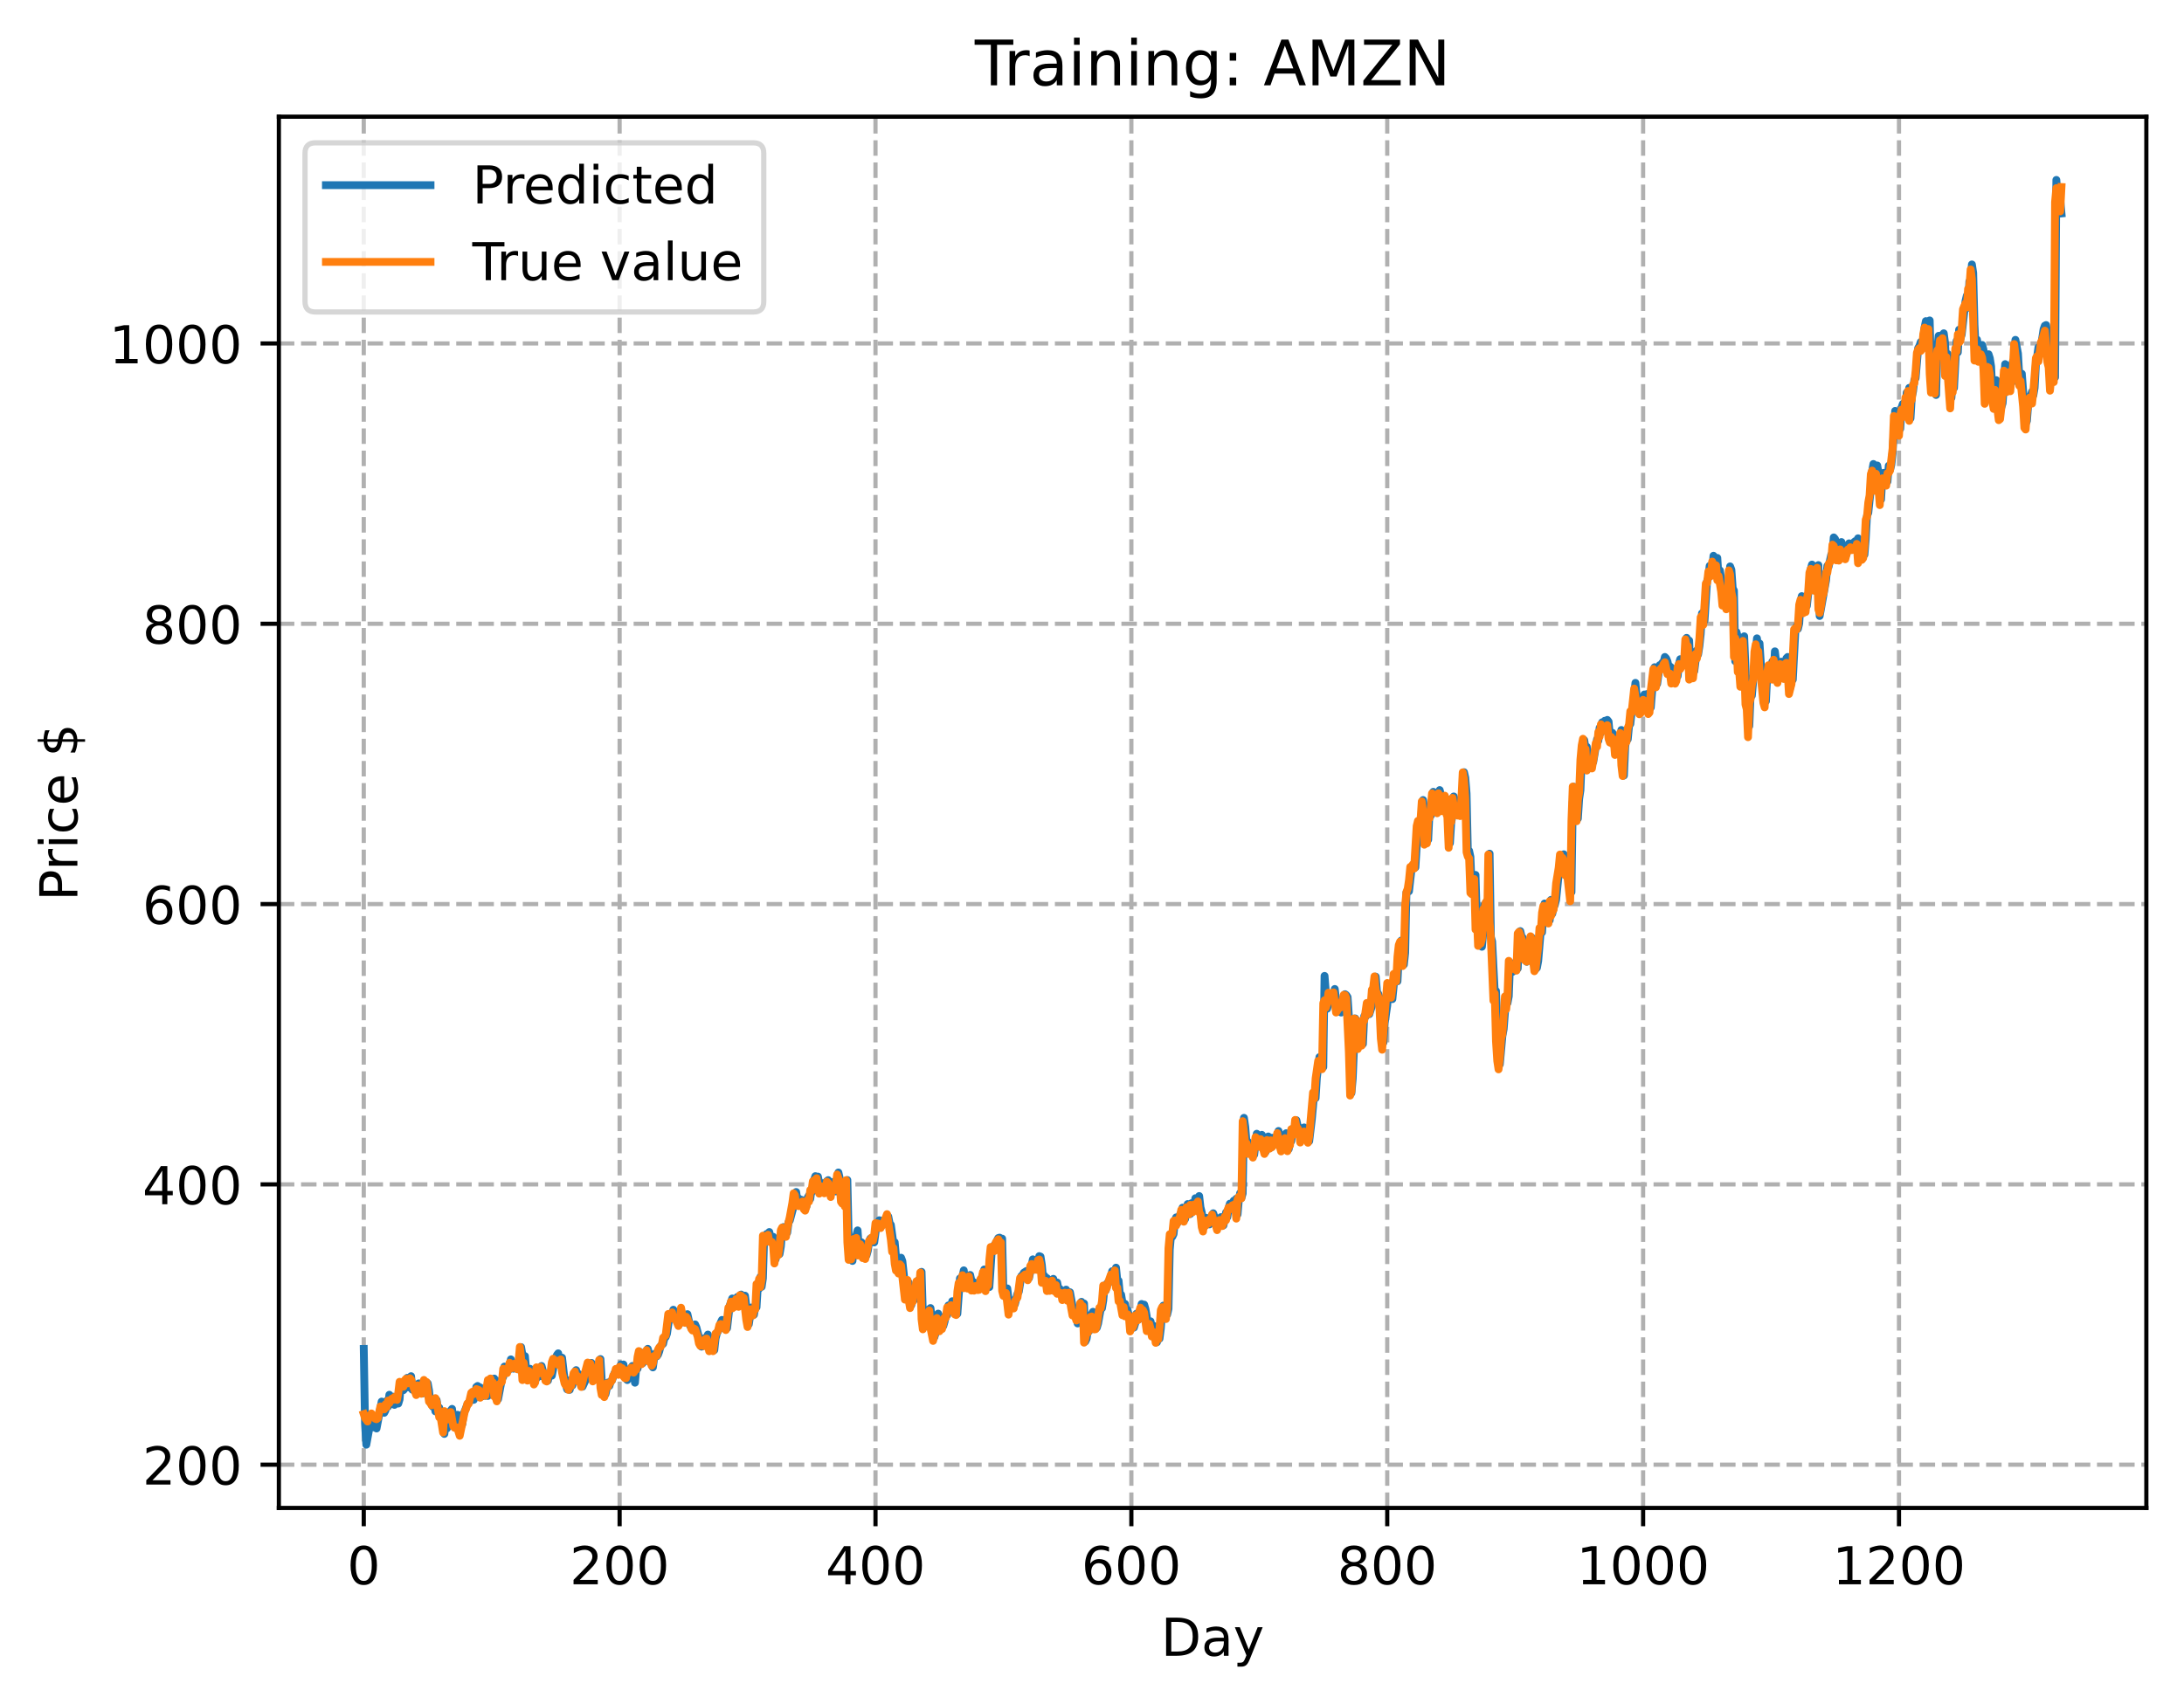 <?xml version="1.0" encoding="utf-8" standalone="no"?>
<!DOCTYPE svg PUBLIC "-//W3C//DTD SVG 1.1//EN"
  "http://www.w3.org/Graphics/SVG/1.1/DTD/svg11.dtd">
<!-- Created with matplotlib (https://matplotlib.org/) -->
<svg height="325.986pt" version="1.1" viewBox="0 0 417.648 325.986" width="417.648pt" xmlns="http://www.w3.org/2000/svg" xmlns:xlink="http://www.w3.org/1999/xlink">
 <defs>
  <style type="text/css">
*{stroke-linecap:butt;stroke-linejoin:round;}
  </style>
 </defs>
 <g id="figure_1">
  <g id="patch_1">
   <path d="M 0 325.986 
L 417.648 325.986 
L 417.648 0 
L 0 0 
z
" style="fill:#ffffff;"/>
  </g>
  <g id="axes_1">
   <g id="patch_2">
    <path d="M 53.328 288.43 
L 410.448 288.43 
L 410.448 22.318 
L 53.328 22.318 
z
" style="fill:#ffffff;"/>
   </g>
   <g id="matplotlib.axis_1">
    <g id="xtick_1">
     <g id="line2d_1">
      <path clip-path="url(#p8a6e5df3c4)" d="M 69.561 288.43 
L 69.561 22.318 
" style="fill:none;stroke:#b0b0b0;stroke-dasharray:2.96,1.28;stroke-dashoffset:0;stroke-width:0.8;"/>
     </g>
     <g id="line2d_2">
      <defs>
       <path d="M 0 0 
L 0 3.5 
" id="mec1b1831de" style="stroke:#000000;stroke-width:0.8;"/>
      </defs>
      <g>
       <use style="stroke:#000000;stroke-width:0.8;" x="69.561" xlink:href="#mec1b1831de" y="288.43"/>
      </g>
     </g>
     <g id="text_1">
      <!-- 0 -->
      <defs>
       <path d="M 31.781 66.406 
Q 24.172 66.406 20.328 58.906 
Q 16.5 51.422 16.5 36.375 
Q 16.5 21.391 20.328 13.891 
Q 24.172 6.391 31.781 6.391 
Q 39.453 6.391 43.281 13.891 
Q 47.125 21.391 47.125 36.375 
Q 47.125 51.422 43.281 58.906 
Q 39.453 66.406 31.781 66.406 
z
M 31.781 74.219 
Q 44.047 74.219 50.516 64.516 
Q 56.984 54.828 56.984 36.375 
Q 56.984 17.969 50.516 8.266 
Q 44.047 -1.422 31.781 -1.422 
Q 19.531 -1.422 13.062 8.266 
Q 6.594 17.969 6.594 36.375 
Q 6.594 54.828 13.062 64.516 
Q 19.531 74.219 31.781 74.219 
z
" id="DejaVuSans-48"/>
      </defs>
      <g transform="translate(66.38 303.029)scale(0.1 -0.1)">
       <use xlink:href="#DejaVuSans-48"/>
      </g>
     </g>
    </g>
    <g id="xtick_2">
     <g id="line2d_3">
      <path clip-path="url(#p8a6e5df3c4)" d="M 118.491 288.43 
L 118.491 22.318 
" style="fill:none;stroke:#b0b0b0;stroke-dasharray:2.96,1.28;stroke-dashoffset:0;stroke-width:0.8;"/>
     </g>
     <g id="line2d_4">
      <g>
       <use style="stroke:#000000;stroke-width:0.8;" x="118.491" xlink:href="#mec1b1831de" y="288.43"/>
      </g>
     </g>
     <g id="text_2">
      <!-- 200 -->
      <defs>
       <path d="M 19.188 8.297 
L 53.609 8.297 
L 53.609 0 
L 7.328 0 
L 7.328 8.297 
Q 12.938 14.109 22.625 23.891 
Q 32.328 33.688 34.812 36.531 
Q 39.547 41.844 41.422 45.531 
Q 43.312 49.219 43.312 52.781 
Q 43.312 58.594 39.234 62.25 
Q 35.156 65.922 28.609 65.922 
Q 23.969 65.922 18.812 64.312 
Q 13.672 62.703 7.812 59.422 
L 7.812 69.391 
Q 13.766 71.781 18.938 73 
Q 24.125 74.219 28.422 74.219 
Q 39.75 74.219 46.484 68.547 
Q 53.219 62.891 53.219 53.422 
Q 53.219 48.922 51.531 44.891 
Q 49.859 40.875 45.406 35.406 
Q 44.188 33.984 37.641 27.219 
Q 31.109 20.453 19.188 8.297 
z
" id="DejaVuSans-50"/>
      </defs>
      <g transform="translate(108.948 303.029)scale(0.1 -0.1)">
       <use xlink:href="#DejaVuSans-50"/>
       <use x="63.623" xlink:href="#DejaVuSans-48"/>
       <use x="127.246" xlink:href="#DejaVuSans-48"/>
      </g>
     </g>
    </g>
    <g id="xtick_3">
     <g id="line2d_5">
      <path clip-path="url(#p8a6e5df3c4)" d="M 167.422 288.43 
L 167.422 22.318 
" style="fill:none;stroke:#b0b0b0;stroke-dasharray:2.96,1.28;stroke-dashoffset:0;stroke-width:0.8;"/>
     </g>
     <g id="line2d_6">
      <g>
       <use style="stroke:#000000;stroke-width:0.8;" x="167.422" xlink:href="#mec1b1831de" y="288.43"/>
      </g>
     </g>
     <g id="text_3">
      <!-- 400 -->
      <defs>
       <path d="M 37.797 64.312 
L 12.891 25.391 
L 37.797 25.391 
z
M 35.203 72.906 
L 47.609 72.906 
L 47.609 25.391 
L 58.016 25.391 
L 58.016 17.188 
L 47.609 17.188 
L 47.609 0 
L 37.797 0 
L 37.797 17.188 
L 4.891 17.188 
L 4.891 26.703 
z
" id="DejaVuSans-52"/>
      </defs>
      <g transform="translate(157.878 303.029)scale(0.1 -0.1)">
       <use xlink:href="#DejaVuSans-52"/>
       <use x="63.623" xlink:href="#DejaVuSans-48"/>
       <use x="127.246" xlink:href="#DejaVuSans-48"/>
      </g>
     </g>
    </g>
    <g id="xtick_4">
     <g id="line2d_7">
      <path clip-path="url(#p8a6e5df3c4)" d="M 216.353 288.43 
L 216.353 22.318 
" style="fill:none;stroke:#b0b0b0;stroke-dasharray:2.96,1.28;stroke-dashoffset:0;stroke-width:0.8;"/>
     </g>
     <g id="line2d_8">
      <g>
       <use style="stroke:#000000;stroke-width:0.8;" x="216.353" xlink:href="#mec1b1831de" y="288.43"/>
      </g>
     </g>
     <g id="text_4">
      <!-- 600 -->
      <defs>
       <path d="M 33.016 40.375 
Q 26.375 40.375 22.484 35.828 
Q 18.609 31.297 18.609 23.391 
Q 18.609 15.531 22.484 10.953 
Q 26.375 6.391 33.016 6.391 
Q 39.656 6.391 43.531 10.953 
Q 47.406 15.531 47.406 23.391 
Q 47.406 31.297 43.531 35.828 
Q 39.656 40.375 33.016 40.375 
z
M 52.594 71.297 
L 52.594 62.312 
Q 48.875 64.062 45.094 64.984 
Q 41.312 65.922 37.594 65.922 
Q 27.828 65.922 22.672 59.328 
Q 17.531 52.734 16.797 39.406 
Q 19.672 43.656 24.016 45.922 
Q 28.375 48.188 33.594 48.188 
Q 44.578 48.188 50.953 41.516 
Q 57.328 34.859 57.328 23.391 
Q 57.328 12.156 50.688 5.359 
Q 44.047 -1.422 33.016 -1.422 
Q 20.359 -1.422 13.672 8.266 
Q 6.984 17.969 6.984 36.375 
Q 6.984 53.656 15.188 63.938 
Q 23.391 74.219 37.203 74.219 
Q 40.922 74.219 44.703 73.484 
Q 48.484 72.75 52.594 71.297 
z
" id="DejaVuSans-54"/>
      </defs>
      <g transform="translate(206.809 303.029)scale(0.1 -0.1)">
       <use xlink:href="#DejaVuSans-54"/>
       <use x="63.623" xlink:href="#DejaVuSans-48"/>
       <use x="127.246" xlink:href="#DejaVuSans-48"/>
      </g>
     </g>
    </g>
    <g id="xtick_5">
     <g id="line2d_9">
      <path clip-path="url(#p8a6e5df3c4)" d="M 265.283 288.43 
L 265.283 22.318 
" style="fill:none;stroke:#b0b0b0;stroke-dasharray:2.96,1.28;stroke-dashoffset:0;stroke-width:0.8;"/>
     </g>
     <g id="line2d_10">
      <g>
       <use style="stroke:#000000;stroke-width:0.8;" x="265.283" xlink:href="#mec1b1831de" y="288.43"/>
      </g>
     </g>
     <g id="text_5">
      <!-- 800 -->
      <defs>
       <path d="M 31.781 34.625 
Q 24.75 34.625 20.719 30.859 
Q 16.703 27.094 16.703 20.516 
Q 16.703 13.922 20.719 10.156 
Q 24.75 6.391 31.781 6.391 
Q 38.812 6.391 42.859 10.172 
Q 46.922 13.969 46.922 20.516 
Q 46.922 27.094 42.891 30.859 
Q 38.875 34.625 31.781 34.625 
z
M 21.922 38.812 
Q 15.578 40.375 12.031 44.719 
Q 8.5 49.078 8.5 55.328 
Q 8.5 64.062 14.719 69.141 
Q 20.953 74.219 31.781 74.219 
Q 42.672 74.219 48.875 69.141 
Q 55.078 64.062 55.078 55.328 
Q 55.078 49.078 51.531 44.719 
Q 48 40.375 41.703 38.812 
Q 48.828 37.156 52.797 32.312 
Q 56.781 27.484 56.781 20.516 
Q 56.781 9.906 50.312 4.234 
Q 43.844 -1.422 31.781 -1.422 
Q 19.734 -1.422 13.25 4.234 
Q 6.781 9.906 6.781 20.516 
Q 6.781 27.484 10.781 32.312 
Q 14.797 37.156 21.922 38.812 
z
M 18.312 54.391 
Q 18.312 48.734 21.844 45.562 
Q 25.391 42.391 31.781 42.391 
Q 38.141 42.391 41.719 45.562 
Q 45.312 48.734 45.312 54.391 
Q 45.312 60.062 41.719 63.234 
Q 38.141 66.406 31.781 66.406 
Q 25.391 66.406 21.844 63.234 
Q 18.312 60.062 18.312 54.391 
z
" id="DejaVuSans-56"/>
      </defs>
      <g transform="translate(255.74 303.029)scale(0.1 -0.1)">
       <use xlink:href="#DejaVuSans-56"/>
       <use x="63.623" xlink:href="#DejaVuSans-48"/>
       <use x="127.246" xlink:href="#DejaVuSans-48"/>
      </g>
     </g>
    </g>
    <g id="xtick_6">
     <g id="line2d_11">
      <path clip-path="url(#p8a6e5df3c4)" d="M 314.214 288.43 
L 314.214 22.318 
" style="fill:none;stroke:#b0b0b0;stroke-dasharray:2.96,1.28;stroke-dashoffset:0;stroke-width:0.8;"/>
     </g>
     <g id="line2d_12">
      <g>
       <use style="stroke:#000000;stroke-width:0.8;" x="314.214" xlink:href="#mec1b1831de" y="288.43"/>
      </g>
     </g>
     <g id="text_6">
      <!-- 1000 -->
      <defs>
       <path d="M 12.406 8.297 
L 28.516 8.297 
L 28.516 63.922 
L 10.984 60.406 
L 10.984 69.391 
L 28.422 72.906 
L 38.281 72.906 
L 38.281 8.297 
L 54.391 8.297 
L 54.391 0 
L 12.406 0 
z
" id="DejaVuSans-49"/>
      </defs>
      <g transform="translate(301.489 303.029)scale(0.1 -0.1)">
       <use xlink:href="#DejaVuSans-49"/>
       <use x="63.623" xlink:href="#DejaVuSans-48"/>
       <use x="127.246" xlink:href="#DejaVuSans-48"/>
       <use x="190.869" xlink:href="#DejaVuSans-48"/>
      </g>
     </g>
    </g>
    <g id="xtick_7">
     <g id="line2d_13">
      <path clip-path="url(#p8a6e5df3c4)" d="M 363.144 288.43 
L 363.144 22.318 
" style="fill:none;stroke:#b0b0b0;stroke-dasharray:2.96,1.28;stroke-dashoffset:0;stroke-width:0.8;"/>
     </g>
     <g id="line2d_14">
      <g>
       <use style="stroke:#000000;stroke-width:0.8;" x="363.144" xlink:href="#mec1b1831de" y="288.43"/>
      </g>
     </g>
     <g id="text_7">
      <!-- 1200 -->
      <g transform="translate(350.419 303.029)scale(0.1 -0.1)">
       <use xlink:href="#DejaVuSans-49"/>
       <use x="63.623" xlink:href="#DejaVuSans-50"/>
       <use x="127.246" xlink:href="#DejaVuSans-48"/>
       <use x="190.869" xlink:href="#DejaVuSans-48"/>
      </g>
     </g>
    </g>
    <g id="text_8">
     <!-- Day -->
     <defs>
      <path d="M 19.672 64.797 
L 19.672 8.109 
L 31.594 8.109 
Q 46.688 8.109 53.688 14.938 
Q 60.688 21.781 60.688 36.531 
Q 60.688 51.172 53.688 57.984 
Q 46.688 64.797 31.594 64.797 
z
M 9.812 72.906 
L 30.078 72.906 
Q 51.266 72.906 61.172 64.094 
Q 71.094 55.281 71.094 36.531 
Q 71.094 17.672 61.125 8.828 
Q 51.172 0 30.078 0 
L 9.812 0 
z
" id="DejaVuSans-68"/>
      <path d="M 34.281 27.484 
Q 23.391 27.484 19.188 25 
Q 14.984 22.516 14.984 16.5 
Q 14.984 11.719 18.141 8.906 
Q 21.297 6.109 26.703 6.109 
Q 34.188 6.109 38.703 11.406 
Q 43.219 16.703 43.219 25.484 
L 43.219 27.484 
z
M 52.203 31.203 
L 52.203 0 
L 43.219 0 
L 43.219 8.297 
Q 40.141 3.328 35.547 0.953 
Q 30.953 -1.422 24.312 -1.422 
Q 15.922 -1.422 10.953 3.297 
Q 6 8.016 6 15.922 
Q 6 25.141 12.172 29.828 
Q 18.359 34.516 30.609 34.516 
L 43.219 34.516 
L 43.219 35.406 
Q 43.219 41.609 39.141 45 
Q 35.062 48.391 27.688 48.391 
Q 23 48.391 18.547 47.266 
Q 14.109 46.141 10.016 43.891 
L 10.016 52.203 
Q 14.938 54.109 19.578 55.047 
Q 24.219 56 28.609 56 
Q 40.484 56 46.344 49.844 
Q 52.203 43.703 52.203 31.203 
z
" id="DejaVuSans-97"/>
      <path d="M 32.172 -5.078 
Q 28.375 -14.844 24.75 -17.812 
Q 21.141 -20.797 15.094 -20.797 
L 7.906 -20.797 
L 7.906 -13.281 
L 13.188 -13.281 
Q 16.891 -13.281 18.938 -11.516 
Q 21 -9.766 23.484 -3.219 
L 25.094 0.875 
L 2.984 54.688 
L 12.5 54.688 
L 29.594 11.922 
L 46.688 54.688 
L 56.203 54.688 
z
" id="DejaVuSans-121"/>
     </defs>
     <g transform="translate(222.015 316.707)scale(0.1 -0.1)">
      <use xlink:href="#DejaVuSans-68"/>
      <use x="77.002" xlink:href="#DejaVuSans-97"/>
      <use x="138.281" xlink:href="#DejaVuSans-121"/>
     </g>
    </g>
   </g>
   <g id="matplotlib.axis_2">
    <g id="ytick_1">
     <g id="line2d_15">
      <path clip-path="url(#p8a6e5df3c4)" d="M 53.328 280.158 
L 410.448 280.158 
" style="fill:none;stroke:#b0b0b0;stroke-dasharray:2.96,1.28;stroke-dashoffset:0;stroke-width:0.8;"/>
     </g>
     <g id="line2d_16">
      <defs>
       <path d="M 0 0 
L -3.5 0 
" id="m4609812a4c" style="stroke:#000000;stroke-width:0.8;"/>
      </defs>
      <g>
       <use style="stroke:#000000;stroke-width:0.8;" x="53.328" xlink:href="#m4609812a4c" y="280.158"/>
      </g>
     </g>
     <g id="text_9">
      <!-- 200 -->
      <g transform="translate(27.241 283.957)scale(0.1 -0.1)">
       <use xlink:href="#DejaVuSans-50"/>
       <use x="63.623" xlink:href="#DejaVuSans-48"/>
       <use x="127.246" xlink:href="#DejaVuSans-48"/>
      </g>
     </g>
    </g>
    <g id="ytick_2">
     <g id="line2d_17">
      <path clip-path="url(#p8a6e5df3c4)" d="M 53.328 226.542 
L 410.448 226.542 
" style="fill:none;stroke:#b0b0b0;stroke-dasharray:2.96,1.28;stroke-dashoffset:0;stroke-width:0.8;"/>
     </g>
     <g id="line2d_18">
      <g>
       <use style="stroke:#000000;stroke-width:0.8;" x="53.328" xlink:href="#m4609812a4c" y="226.542"/>
      </g>
     </g>
     <g id="text_10">
      <!-- 400 -->
      <g transform="translate(27.241 230.341)scale(0.1 -0.1)">
       <use xlink:href="#DejaVuSans-52"/>
       <use x="63.623" xlink:href="#DejaVuSans-48"/>
       <use x="127.246" xlink:href="#DejaVuSans-48"/>
      </g>
     </g>
    </g>
    <g id="ytick_3">
     <g id="line2d_19">
      <path clip-path="url(#p8a6e5df3c4)" d="M 53.328 172.926 
L 410.448 172.926 
" style="fill:none;stroke:#b0b0b0;stroke-dasharray:2.96,1.28;stroke-dashoffset:0;stroke-width:0.8;"/>
     </g>
     <g id="line2d_20">
      <g>
       <use style="stroke:#000000;stroke-width:0.8;" x="53.328" xlink:href="#m4609812a4c" y="172.926"/>
      </g>
     </g>
     <g id="text_11">
      <!-- 600 -->
      <g transform="translate(27.241 176.725)scale(0.1 -0.1)">
       <use xlink:href="#DejaVuSans-54"/>
       <use x="63.623" xlink:href="#DejaVuSans-48"/>
       <use x="127.246" xlink:href="#DejaVuSans-48"/>
      </g>
     </g>
    </g>
    <g id="ytick_4">
     <g id="line2d_21">
      <path clip-path="url(#p8a6e5df3c4)" d="M 53.328 119.31 
L 410.448 119.31 
" style="fill:none;stroke:#b0b0b0;stroke-dasharray:2.96,1.28;stroke-dashoffset:0;stroke-width:0.8;"/>
     </g>
     <g id="line2d_22">
      <g>
       <use style="stroke:#000000;stroke-width:0.8;" x="53.328" xlink:href="#m4609812a4c" y="119.31"/>
      </g>
     </g>
     <g id="text_12">
      <!-- 800 -->
      <g transform="translate(27.241 123.109)scale(0.1 -0.1)">
       <use xlink:href="#DejaVuSans-56"/>
       <use x="63.623" xlink:href="#DejaVuSans-48"/>
       <use x="127.246" xlink:href="#DejaVuSans-48"/>
      </g>
     </g>
    </g>
    <g id="ytick_5">
     <g id="line2d_23">
      <path clip-path="url(#p8a6e5df3c4)" d="M 53.328 65.693 
L 410.448 65.693 
" style="fill:none;stroke:#b0b0b0;stroke-dasharray:2.96,1.28;stroke-dashoffset:0;stroke-width:0.8;"/>
     </g>
     <g id="line2d_24">
      <g>
       <use style="stroke:#000000;stroke-width:0.8;" x="53.328" xlink:href="#m4609812a4c" y="65.693"/>
      </g>
     </g>
     <g id="text_13">
      <!-- 1000 -->
      <g transform="translate(20.878 69.493)scale(0.1 -0.1)">
       <use xlink:href="#DejaVuSans-49"/>
       <use x="63.623" xlink:href="#DejaVuSans-48"/>
       <use x="127.246" xlink:href="#DejaVuSans-48"/>
       <use x="190.869" xlink:href="#DejaVuSans-48"/>
      </g>
     </g>
    </g>
    <g id="text_14">
     <!-- Price $ -->
     <defs>
      <path d="M 19.672 64.797 
L 19.672 37.406 
L 32.078 37.406 
Q 38.969 37.406 42.719 40.969 
Q 46.484 44.531 46.484 51.125 
Q 46.484 57.672 42.719 61.234 
Q 38.969 64.797 32.078 64.797 
z
M 9.812 72.906 
L 32.078 72.906 
Q 44.344 72.906 50.609 67.359 
Q 56.891 61.812 56.891 51.125 
Q 56.891 40.328 50.609 34.812 
Q 44.344 29.297 32.078 29.297 
L 19.672 29.297 
L 19.672 0 
L 9.812 0 
z
" id="DejaVuSans-80"/>
      <path d="M 41.109 46.297 
Q 39.594 47.172 37.812 47.578 
Q 36.031 48 33.891 48 
Q 26.266 48 22.188 43.047 
Q 18.109 38.094 18.109 28.812 
L 18.109 0 
L 9.078 0 
L 9.078 54.688 
L 18.109 54.688 
L 18.109 46.188 
Q 20.953 51.172 25.484 53.578 
Q 30.031 56 36.531 56 
Q 37.453 56 38.578 55.875 
Q 39.703 55.766 41.062 55.516 
z
" id="DejaVuSans-114"/>
      <path d="M 9.422 54.688 
L 18.406 54.688 
L 18.406 0 
L 9.422 0 
z
M 9.422 75.984 
L 18.406 75.984 
L 18.406 64.594 
L 9.422 64.594 
z
" id="DejaVuSans-105"/>
      <path d="M 48.781 52.594 
L 48.781 44.188 
Q 44.969 46.297 41.141 47.344 
Q 37.312 48.391 33.406 48.391 
Q 24.656 48.391 19.812 42.844 
Q 14.984 37.312 14.984 27.297 
Q 14.984 17.281 19.812 11.734 
Q 24.656 6.203 33.406 6.203 
Q 37.312 6.203 41.141 7.25 
Q 44.969 8.297 48.781 10.406 
L 48.781 2.094 
Q 45.016 0.344 40.984 -0.531 
Q 36.969 -1.422 32.422 -1.422 
Q 20.062 -1.422 12.781 6.344 
Q 5.516 14.109 5.516 27.297 
Q 5.516 40.672 12.859 48.328 
Q 20.219 56 33.016 56 
Q 37.156 56 41.109 55.141 
Q 45.062 54.297 48.781 52.594 
z
" id="DejaVuSans-99"/>
      <path d="M 56.203 29.594 
L 56.203 25.203 
L 14.891 25.203 
Q 15.484 15.922 20.484 11.062 
Q 25.484 6.203 34.422 6.203 
Q 39.594 6.203 44.453 7.469 
Q 49.312 8.734 54.109 11.281 
L 54.109 2.781 
Q 49.266 0.734 44.188 -0.344 
Q 39.109 -1.422 33.891 -1.422 
Q 20.797 -1.422 13.156 6.188 
Q 5.516 13.812 5.516 26.812 
Q 5.516 40.234 12.766 48.109 
Q 20.016 56 32.328 56 
Q 43.359 56 49.781 48.891 
Q 56.203 41.797 56.203 29.594 
z
M 47.219 32.234 
Q 47.125 39.594 43.094 43.984 
Q 39.062 48.391 32.422 48.391 
Q 24.906 48.391 20.391 44.141 
Q 15.875 39.891 15.188 32.172 
z
" id="DejaVuSans-101"/>
      <path id="DejaVuSans-32"/>
      <path d="M 33.797 -14.703 
L 28.906 -14.703 
L 28.859 0 
Q 23.734 0.094 18.609 1.188 
Q 13.484 2.297 8.297 4.5 
L 8.297 13.281 
Q 13.281 10.156 18.375 8.562 
Q 23.484 6.984 28.906 6.938 
L 28.906 29.203 
Q 18.109 30.953 13.203 35.156 
Q 8.297 39.359 8.297 46.688 
Q 8.297 54.641 13.625 59.219 
Q 18.953 63.812 28.906 64.5 
L 28.906 75.984 
L 33.797 75.984 
L 33.797 64.656 
Q 38.328 64.453 42.578 63.688 
Q 46.828 62.938 50.875 61.625 
L 50.875 53.078 
Q 46.828 55.125 42.547 56.25 
Q 38.281 57.375 33.797 57.562 
L 33.797 36.719 
Q 44.875 35.016 50.094 30.609 
Q 55.328 26.219 55.328 18.609 
Q 55.328 10.359 49.781 5.594 
Q 44.234 0.828 33.797 0.094 
z
M 28.906 37.594 
L 28.906 57.625 
Q 23.25 56.984 20.266 54.391 
Q 17.281 51.812 17.281 47.516 
Q 17.281 43.312 20.031 40.969 
Q 22.797 38.625 28.906 37.594 
z
M 33.797 28.219 
L 33.797 7.078 
Q 39.984 7.906 43.141 10.594 
Q 46.297 13.281 46.297 17.672 
Q 46.297 21.969 43.281 24.5 
Q 40.281 27.047 33.797 28.219 
z
" id="DejaVuSans-36"/>
     </defs>
     <g transform="translate(14.798 172.342)rotate(-90)scale(0.1 -0.1)">
      <use xlink:href="#DejaVuSans-80"/>
      <use x="58.553" xlink:href="#DejaVuSans-114"/>
      <use x="99.666" xlink:href="#DejaVuSans-105"/>
      <use x="127.449" xlink:href="#DejaVuSans-99"/>
      <use x="182.43" xlink:href="#DejaVuSans-101"/>
      <use x="243.953" xlink:href="#DejaVuSans-32"/>
      <use x="275.74" xlink:href="#DejaVuSans-36"/>
     </g>
    </g>
   </g>
   <g id="line2d_25">
    <path clip-path="url(#p8a6e5df3c4)" d="M 69.561 258.015 
L 69.806 272.308 
L 70.05 276.334 
L 70.539 273.653 
L 70.784 272.164 
L 71.029 272.829 
L 71.273 270.748 
L 71.518 273.035 
L 71.763 272.007 
L 72.007 273.232 
L 72.986 268.089 
L 73.231 269.847 
L 73.475 270.237 
L 73.72 269.762 
L 73.965 267.944 
L 74.209 269.05 
L 74.454 266.783 
L 74.699 268.124 
L 74.943 267.352 
L 75.188 267.147 
L 75.433 268.718 
L 75.677 267.537 
L 75.922 267.728 
L 76.166 268.464 
L 76.411 267.656 
L 76.656 264.36 
L 76.9 264.733 
L 77.145 265.909 
L 77.39 265.588 
L 77.879 263.548 
L 78.124 265.37 
L 78.368 263.869 
L 78.613 263.23 
L 78.858 265.82 
L 79.347 265.284 
L 79.592 265.683 
L 79.836 266.377 
L 80.081 264.605 
L 80.326 266.388 
L 80.57 266.339 
L 80.815 266.542 
L 81.304 264.496 
L 81.549 266.399 
L 81.794 264.595 
L 82.038 265.923 
L 82.283 268.306 
L 82.527 268.046 
L 82.772 269.068 
L 83.017 268.152 
L 83.261 269.955 
L 83.506 267.82 
L 83.751 269.751 
L 83.995 269.248 
L 84.24 271.065 
L 84.485 270.658 
L 84.974 274.27 
L 85.219 272.003 
L 85.463 273.225 
L 85.708 272.297 
L 85.953 270.553 
L 86.197 269.807 
L 86.442 269.483 
L 86.687 272.02 
L 87.176 273.045 
L 87.421 270.612 
L 87.665 270.665 
L 88.154 272.902 
L 88.399 272.441 
L 88.644 270.49 
L 89.378 268.645 
L 89.622 268.252 
L 89.867 268.07 
L 90.112 267.131 
L 90.601 267.747 
L 90.846 266.82 
L 91.09 265.283 
L 91.335 265.103 
L 91.58 266.373 
L 91.824 265.375 
L 92.314 267.048 
L 92.558 265.906 
L 92.803 266.986 
L 93.048 266.872 
L 93.292 267.013 
L 93.537 264.026 
L 94.026 264.382 
L 94.271 265.063 
L 94.515 263.684 
L 94.76 266.922 
L 95.005 266.945 
L 95.249 267.618 
L 95.983 263.738 
L 96.228 263.369 
L 96.473 261.388 
L 96.717 262.01 
L 96.962 261.882 
L 97.207 262.12 
L 97.696 260.016 
L 98.185 261.794 
L 98.43 261.05 
L 98.675 260.75 
L 99.164 261.928 
L 99.653 257.669 
L 99.898 259.124 
L 100.142 262.576 
L 100.387 259.39 
L 100.632 262.171 
L 100.876 262.388 
L 101.121 263.615 
L 101.366 261.814 
L 101.855 263.931 
L 102.1 262.816 
L 102.344 263.945 
L 102.589 263.665 
L 102.834 262.082 
L 103.323 263.233 
L 103.568 261.282 
L 104.057 263.129 
L 104.302 263.003 
L 104.791 264.066 
L 105.036 262.806 
L 105.525 263.134 
L 105.769 261.914 
L 106.014 260.042 
L 106.259 259.845 
L 106.503 259.185 
L 106.748 258.858 
L 106.993 260.503 
L 107.482 259.687 
L 107.971 263.971 
L 108.461 265.749 
L 108.705 264.057 
L 108.95 265.837 
L 109.195 264.565 
L 109.439 265.015 
L 109.929 262.75 
L 110.173 262.071 
L 110.418 263.145 
L 110.663 262.807 
L 110.907 264.05 
L 111.152 263.801 
L 111.397 265.235 
L 111.886 264.176 
L 112.375 261.356 
L 112.62 260.829 
L 112.864 261.959 
L 113.109 260.686 
L 113.354 261.649 
L 113.598 263.464 
L 113.843 263.366 
L 114.088 262.63 
L 114.332 261.486 
L 114.577 261.756 
L 114.822 259.956 
L 115.066 264.018 
L 115.311 265.84 
L 115.556 265.055 
L 115.8 266.66 
L 116.29 264.436 
L 116.534 265.09 
L 116.779 264.223 
L 117.024 264.045 
L 117.513 262.629 
L 117.757 262.425 
L 118.002 261.825 
L 118.491 262.746 
L 118.736 260.995 
L 118.981 261.714 
L 119.225 260.994 
L 119.47 262.959 
L 119.715 263.716 
L 119.959 263.972 
L 120.204 261.976 
L 120.449 262.521 
L 120.693 261.675 
L 120.938 261.275 
L 121.183 262.208 
L 121.427 264.475 
L 121.672 261.561 
L 121.917 261.806 
L 122.406 258.597 
L 122.895 260.761 
L 123.14 259.361 
L 123.385 260.014 
L 123.874 257.996 
L 124.118 258.815 
L 124.363 260.069 
L 124.608 260.64 
L 124.852 261.546 
L 125.097 259.742 
L 125.342 258.883 
L 125.586 259.444 
L 125.831 259.123 
L 126.076 258.462 
L 126.32 257.454 
L 126.81 257.029 
L 127.054 255.954 
L 127.299 255.751 
L 127.544 255.106 
L 128.033 251.75 
L 128.278 251.662 
L 128.767 250.52 
L 129.012 252.039 
L 129.256 251.582 
L 129.501 251.932 
L 129.99 253.197 
L 130.479 251.244 
L 130.724 251.665 
L 131.213 252.792 
L 131.458 251.365 
L 131.947 253.578 
L 132.192 253.425 
L 132.437 253.659 
L 132.681 254.118 
L 132.926 253.327 
L 133.171 253.895 
L 133.905 256.753 
L 134.149 257.582 
L 134.639 255.996 
L 134.883 257.149 
L 135.128 255.791 
L 135.373 255.27 
L 135.862 258.137 
L 136.106 257.458 
L 136.351 257.474 
L 136.596 258.245 
L 136.84 256.01 
L 137.085 255.051 
L 137.574 254.106 
L 137.819 252.995 
L 138.064 252.466 
L 138.308 253.503 
L 138.798 254.006 
L 139.042 254.049 
L 139.532 249.775 
L 140.021 248.37 
L 140.266 249.989 
L 140.51 249.201 
L 140.755 249.485 
L 141 248.081 
L 141.489 249.657 
L 141.733 247.616 
L 141.978 248.055 
L 142.223 248.897 
L 142.467 247.83 
L 142.957 251.791 
L 143.201 253.283 
L 143.691 250.092 
L 144.18 251.477 
L 144.425 250.009 
L 144.669 250.051 
L 144.914 246.03 
L 145.159 246.501 
L 145.403 244.245 
L 145.648 246.134 
L 145.893 244.506 
L 146.137 236.399 
L 146.382 237.43 
L 146.627 236.011 
L 146.871 236.904 
L 147.116 235.654 
L 147.361 236.989 
L 147.605 237.35 
L 147.85 236.567 
L 148.094 238.147 
L 148.339 240.836 
L 148.584 238.979 
L 148.828 238.294 
L 149.073 239.871 
L 149.318 238.443 
L 149.562 235.424 
L 149.807 234.704 
L 150.541 235.774 
L 150.786 233.802 
L 151.03 233.481 
L 151.764 230.754 
L 152.009 228.553 
L 152.254 227.998 
L 152.498 229.744 
L 152.743 229.236 
L 152.988 230.564 
L 153.232 229.488 
L 153.477 230.125 
L 153.721 229.86 
L 153.966 231.135 
L 154.211 230.768 
L 154.455 229.062 
L 154.7 228.645 
L 154.945 229.314 
L 155.189 227.521 
L 155.434 227.861 
L 155.679 225.659 
L 155.923 224.968 
L 156.168 226.169 
L 156.413 225.047 
L 156.902 227.634 
L 157.147 226.295 
L 157.391 226.98 
L 157.636 226.517 
L 157.881 227.164 
L 158.125 225.92 
L 158.37 225.73 
L 158.859 226.571 
L 159.104 227.879 
L 159.349 226.074 
L 159.593 227.621 
L 159.838 227.888 
L 160.327 224.269 
L 160.816 226.413 
L 161.061 228.81 
L 161.306 229.673 
L 161.55 227.954 
L 161.795 230.794 
L 162.04 225.711 
L 162.284 236.568 
L 162.529 240.203 
L 162.774 239.237 
L 163.018 241.188 
L 163.508 236.594 
L 163.752 236.371 
L 163.997 235.344 
L 164.242 239.034 
L 164.486 237.752 
L 164.731 237.612 
L 165.22 240.227 
L 165.465 239.153 
L 165.709 240.099 
L 165.954 239.23 
L 166.199 237.473 
L 166.443 236.895 
L 166.688 237.323 
L 166.933 236.793 
L 167.177 237.641 
L 167.667 233.954 
L 167.911 234.144 
L 168.156 233.399 
L 168.401 233.516 
L 168.645 234.414 
L 168.89 233.602 
L 169.135 233.315 
L 169.379 233.423 
L 169.869 232.697 
L 170.113 233.955 
L 170.358 234.282 
L 170.847 237.872 
L 171.092 237.6 
L 171.581 242.908 
L 171.826 242.522 
L 172.07 242.609 
L 172.315 240.57 
L 172.56 241.224 
L 173.294 247.978 
L 173.538 245.902 
L 173.783 245.355 
L 174.272 249.611 
L 174.517 248.157 
L 174.762 248.683 
L 175.006 247.009 
L 175.251 246.2 
L 175.496 244.985 
L 175.74 244.771 
L 175.985 245.567 
L 176.23 243.273 
L 176.474 251.249 
L 176.719 253.831 
L 177.453 250.658 
L 177.942 250.195 
L 178.431 254.784 
L 178.676 255.772 
L 178.921 254.988 
L 179.165 252.234 
L 179.41 251.262 
L 179.899 253.937 
L 180.144 253.276 
L 180.389 253.625 
L 180.633 252.793 
L 180.878 251.555 
L 181.123 251.558 
L 181.367 249.697 
L 181.857 250.234 
L 182.101 248.885 
L 182.346 249.445 
L 182.591 250.566 
L 182.835 251.098 
L 183.08 251.284 
L 183.569 244.53 
L 183.814 245.298 
L 184.303 242.983 
L 184.548 245.272 
L 184.792 245.497 
L 185.037 245.245 
L 185.282 245.758 
L 185.526 243.867 
L 186.016 246.161 
L 186.26 245.271 
L 186.505 246.085 
L 186.75 245.421 
L 186.994 246.3 
L 187.239 246.647 
L 187.484 246.073 
L 187.728 244.388 
L 187.973 243.763 
L 188.218 242.82 
L 188.462 243.959 
L 188.707 246.152 
L 188.952 244.838 
L 189.196 246.187 
L 189.685 238.722 
L 189.93 239.237 
L 190.175 238.114 
L 190.419 239.046 
L 190.664 237.271 
L 190.909 236.802 
L 191.153 236.729 
L 191.398 237.764 
L 191.643 236.919 
L 191.887 247.392 
L 192.132 247.855 
L 192.377 247.55 
L 192.621 246.437 
L 193.111 250.461 
L 193.355 248.968 
L 193.6 249.511 
L 193.845 248.715 
L 194.089 249.437 
L 194.579 247.425 
L 194.823 247.071 
L 195.312 244.076 
L 195.557 243.877 
L 195.802 243.431 
L 196.291 243.106 
L 196.78 244.459 
L 197.514 240.877 
L 197.759 242.383 
L 198.004 242.749 
L 198.248 241.561 
L 198.493 242.401 
L 198.738 240.268 
L 198.982 240.358 
L 199.227 241.939 
L 199.472 244.613 
L 199.716 244.027 
L 199.961 244.929 
L 200.206 244.468 
L 200.45 246.35 
L 200.695 245.568 
L 200.94 246.817 
L 201.184 245.966 
L 201.429 244.611 
L 201.673 246.545 
L 201.918 246.872 
L 202.163 245.306 
L 202.407 246.637 
L 202.652 246.506 
L 202.897 247.303 
L 203.141 246.877 
L 203.386 248.094 
L 203.631 247.754 
L 203.875 246.676 
L 204.12 247.27 
L 204.365 248.743 
L 204.609 247.171 
L 205.343 251.202 
L 205.588 250.445 
L 206.077 253.139 
L 206.811 249.006 
L 207.056 249.426 
L 207.3 249.32 
L 207.545 256.605 
L 207.79 256.084 
L 208.034 254.426 
L 208.279 254.613 
L 208.524 253.317 
L 208.768 251.341 
L 209.013 250.915 
L 209.258 252.169 
L 209.502 254.115 
L 209.747 253.956 
L 209.992 253.142 
L 210.481 250.383 
L 210.726 250.253 
L 210.97 248.774 
L 211.215 246.21 
L 211.46 246.812 
L 211.704 245.485 
L 211.949 245.484 
L 212.194 245.154 
L 212.683 243.146 
L 212.928 243.864 
L 213.172 244.176 
L 213.417 242.468 
L 213.661 244.927 
L 213.906 244.968 
L 214.151 247.559 
L 214.395 247.634 
L 214.885 250.613 
L 215.129 249.391 
L 215.374 250.816 
L 215.619 250.566 
L 215.863 251.595 
L 216.108 251.669 
L 216.353 253.814 
L 216.597 253.092 
L 216.842 253.938 
L 217.087 253.141 
L 217.331 251.269 
L 217.576 251.689 
L 217.821 252.341 
L 218.31 249.421 
L 218.555 249.959 
L 218.799 249.54 
L 219.044 250.377 
L 219.288 251.768 
L 219.533 253.911 
L 219.778 252.942 
L 220.022 252.729 
L 220.512 255.104 
L 220.756 253.662 
L 221.246 256.734 
L 221.49 255.594 
L 221.735 256.049 
L 221.98 254.104 
L 222.224 250.742 
L 222.469 249.736 
L 222.714 250.225 
L 222.958 251.155 
L 223.203 251.435 
L 223.448 250.342 
L 223.692 238.983 
L 223.937 236.228 
L 224.182 236.549 
L 224.426 236.036 
L 224.671 233.514 
L 224.916 232.858 
L 225.16 233.94 
L 225.649 232.317 
L 225.894 231.951 
L 226.139 230.999 
L 226.383 232.946 
L 226.628 233.174 
L 226.873 231.212 
L 227.117 230.302 
L 227.607 232.218 
L 227.851 230.142 
L 228.096 230.184 
L 228.341 231.024 
L 228.585 229.194 
L 228.83 230.196 
L 229.075 230.677 
L 229.319 228.771 
L 229.564 230.917 
L 229.809 231.891 
L 230.053 233.733 
L 230.298 234.657 
L 230.543 232.92 
L 230.787 234.077 
L 231.032 233.428 
L 231.276 234.197 
L 231.521 232.773 
L 231.766 233.631 
L 232.01 232.066 
L 232.255 232.793 
L 232.744 233.364 
L 232.989 234.35 
L 233.478 232.806 
L 233.968 234.381 
L 234.457 231.917 
L 234.702 232.798 
L 234.946 231.054 
L 235.191 230.231 
L 235.436 230.74 
L 235.68 230.834 
L 235.925 229.67 
L 236.17 230.635 
L 236.414 229.281 
L 236.659 232.285 
L 236.904 229.438 
L 237.148 228.22 
L 237.393 229.133 
L 237.637 228.292 
L 237.882 213.817 
L 238.127 215.52 
L 238.371 218.526 
L 238.616 218.367 
L 238.861 220.435 
L 239.105 219.617 
L 239.35 219.348 
L 239.839 220.862 
L 240.329 216.859 
L 241.063 218.683 
L 241.307 217.07 
L 241.552 219.482 
L 242.041 220.312 
L 242.286 219.215 
L 242.531 217.38 
L 243.02 219.507 
L 243.264 217.621 
L 243.509 219.051 
L 243.754 218.017 
L 244.243 217.758 
L 244.488 216.327 
L 244.977 218.837 
L 245.222 219.835 
L 245.956 216.754 
L 246.445 219.79 
L 246.69 218.423 
L 246.934 218.278 
L 247.179 215.927 
L 247.424 216.75 
L 247.668 215.86 
L 247.913 214.273 
L 248.158 215.351 
L 248.647 215.966 
L 248.892 217.756 
L 249.136 216.369 
L 249.381 215.65 
L 249.625 215.986 
L 249.87 216.979 
L 250.115 216.672 
L 250.359 218.286 
L 250.849 214.219 
L 251.338 208.904 
L 251.583 210.047 
L 251.827 206.116 
L 252.317 202.196 
L 252.561 202.98 
L 252.806 202.159 
L 253.051 204.114 
L 253.295 186.666 
L 253.785 192.949 
L 254.029 191.963 
L 254.274 190.429 
L 254.519 190.326 
L 254.763 190.653 
L 255.008 191.212 
L 255.252 189.169 
L 255.742 193.545 
L 255.986 192.287 
L 256.231 192.08 
L 256.476 193.671 
L 256.72 191.479 
L 256.965 190.997 
L 257.21 190.169 
L 257.454 190.342 
L 257.699 190.732 
L 257.944 194.368 
L 258.188 200.349 
L 258.433 209.074 
L 258.678 206.319 
L 259.167 194.8 
L 259.412 195.237 
L 259.656 196.141 
L 259.901 200.083 
L 260.146 196.697 
L 260.39 197.811 
L 260.635 199.682 
L 260.88 194.383 
L 261.124 194.477 
L 261.613 192.113 
L 261.858 193.982 
L 262.347 192.434 
L 262.592 189.342 
L 262.837 188.768 
L 263.081 186.811 
L 263.326 189.756 
L 263.571 190.103 
L 264.06 191.776 
L 264.305 197.263 
L 264.549 199.43 
L 264.794 195.677 
L 265.283 192.318 
L 265.528 188.27 
L 265.773 189.199 
L 266.017 188.082 
L 266.262 191.104 
L 266.751 186.236 
L 267.24 187.701 
L 267.485 182.995 
L 267.73 180.83 
L 267.974 179.898 
L 268.219 183.204 
L 268.464 184.505 
L 268.708 182.273 
L 268.953 170.715 
L 269.198 170.485 
L 269.442 170.48 
L 269.932 166.164 
L 270.176 165.986 
L 270.421 165.181 
L 270.666 165.908 
L 271.155 158.084 
L 271.4 157.034 
L 271.644 158.119 
L 271.889 157.157 
L 272.134 153.028 
L 272.378 155.037 
L 272.623 160.588 
L 272.868 160.312 
L 273.112 160.613 
L 273.357 155.537 
L 273.601 156.044 
L 273.846 154.183 
L 274.091 151.456 
L 274.335 154.162 
L 274.58 152.121 
L 274.825 152.593 
L 275.069 154.527 
L 275.314 151.122 
L 275.559 152.11 
L 275.803 154.397 
L 276.048 152.952 
L 276.293 154.098 
L 276.537 152.728 
L 276.782 155.293 
L 277.027 155.668 
L 277.271 161.273 
L 277.516 157.345 
L 277.761 155.966 
L 278.005 152.344 
L 278.25 153.15 
L 278.495 154.723 
L 278.739 154.596 
L 278.984 155.417 
L 279.228 155.057 
L 279.473 155.638 
L 279.718 152.413 
L 279.962 147.7 
L 280.207 148.768 
L 280.452 151.784 
L 280.696 162.815 
L 280.941 162.735 
L 281.186 163.899 
L 281.43 169.855 
L 281.675 169.584 
L 281.92 167.686 
L 282.164 167.348 
L 282.409 175.903 
L 282.654 174.578 
L 282.898 180.867 
L 283.143 178.959 
L 283.388 181.091 
L 283.632 178.394 
L 283.877 173.065 
L 284.122 172.88 
L 284.366 172.311 
L 284.611 176.204 
L 284.856 163.284 
L 285.1 179.216 
L 285.345 180.085 
L 285.834 189.708 
L 286.079 189.539 
L 286.568 202.695 
L 286.813 203.577 
L 287.302 198.141 
L 287.547 196.837 
L 288.036 190.485 
L 288.281 191.854 
L 288.525 190.54 
L 288.77 184.101 
L 289.015 185.717 
L 289.259 185.878 
L 289.749 184.303 
L 290.238 185.237 
L 290.483 179.005 
L 290.727 178.101 
L 290.972 179.179 
L 291.216 179.39 
L 291.461 182.3 
L 291.95 183.961 
L 292.195 183.666 
L 292.44 180.402 
L 292.684 180.17 
L 292.929 179.341 
L 293.174 179.847 
L 293.418 183.535 
L 293.663 185.369 
L 293.908 185.116 
L 294.152 183.787 
L 294.642 177.932 
L 294.886 178.34 
L 295.131 174.684 
L 295.376 172.816 
L 295.62 174.284 
L 295.865 173.355 
L 296.11 174.4 
L 296.354 176.029 
L 296.599 172.124 
L 296.843 174.778 
L 297.088 173.627 
L 297.333 173.076 
L 297.577 172.099 
L 298.067 167.249 
L 298.311 165.975 
L 298.556 163.766 
L 298.801 165.109 
L 299.045 163.403 
L 299.29 164.005 
L 299.535 167.371 
L 299.779 165.648 
L 300.269 170.718 
L 300.513 170.64 
L 300.758 153.415 
L 301.003 150.488 
L 301.247 154.439 
L 301.492 154.983 
L 301.737 156.577 
L 301.981 152.796 
L 302.226 151.144 
L 302.471 145.179 
L 302.96 141.593 
L 303.204 143.272 
L 303.449 142.846 
L 303.694 146.17 
L 303.938 146.063 
L 304.183 146.307 
L 304.428 144.315 
L 304.672 145.758 
L 305.406 141.402 
L 305.651 141.698 
L 305.896 139.21 
L 306.14 140.163 
L 306.385 138.157 
L 306.63 139.316 
L 306.874 137.869 
L 307.119 138.802 
L 307.364 137.703 
L 307.608 138.016 
L 307.853 140.728 
L 308.098 141.353 
L 308.342 140.17 
L 308.587 141.457 
L 308.831 141.166 
L 309.076 143.732 
L 309.321 140.857 
L 309.565 140.807 
L 309.81 142.531 
L 310.055 139.625 
L 310.299 146.868 
L 310.544 148.346 
L 310.789 142.881 
L 311.033 140.743 
L 311.278 141.402 
L 311.523 138.829 
L 311.767 138.471 
L 312.012 136.134 
L 312.257 135.371 
L 312.746 130.612 
L 312.991 133.382 
L 313.235 133.264 
L 313.725 135.095 
L 313.969 134.95 
L 314.214 134.297 
L 314.459 132.832 
L 314.703 133.063 
L 314.948 132.751 
L 315.437 135.554 
L 315.682 135.332 
L 316.171 129.315 
L 316.416 127.617 
L 316.905 130.805 
L 317.394 127.221 
L 317.639 127.555 
L 317.884 126.778 
L 318.128 126.67 
L 318.373 125.661 
L 318.618 125.921 
L 318.862 126.498 
L 319.107 127.541 
L 319.352 127.481 
L 319.596 127.687 
L 319.841 129.8 
L 320.086 129.229 
L 320.33 128.175 
L 320.575 129.658 
L 320.819 129.329 
L 321.064 126.986 
L 321.309 126.087 
L 321.553 127.151 
L 322.043 126.154 
L 322.287 125.569 
L 322.532 122.004 
L 322.777 122.609 
L 323.021 122.517 
L 323.266 128.764 
L 323.511 126.055 
L 323.755 128.76 
L 324 128.375 
L 324.489 124.414 
L 324.734 125.171 
L 324.979 123.596 
L 325.223 121.267 
L 325.468 117.325 
L 325.713 117.144 
L 325.957 118.714 
L 326.447 111.106 
L 326.691 110.571 
L 326.936 108.242 
L 327.18 109.115 
L 327.425 109.096 
L 327.67 106.308 
L 327.914 107.173 
L 328.159 107.601 
L 328.404 106.719 
L 328.648 110.601 
L 328.893 109.096 
L 329.138 110.758 
L 329.382 111.568 
L 329.627 114.637 
L 329.872 113.112 
L 330.116 113.686 
L 330.361 116.146 
L 330.606 113.496 
L 330.85 108.342 
L 331.095 108.989 
L 331.34 112.502 
L 331.584 112.975 
L 331.829 126.473 
L 332.074 120.891 
L 332.318 121.811 
L 332.563 127.307 
L 332.807 126.623 
L 333.052 130.617 
L 333.297 122.137 
L 333.541 121.706 
L 334.031 133.838 
L 334.275 134.558 
L 334.52 138.874 
L 334.765 132.946 
L 335.009 133.06 
L 335.988 122.095 
L 336.233 124.282 
L 336.477 123.067 
L 336.722 126.934 
L 336.967 128.001 
L 337.456 133.164 
L 337.701 134.126 
L 337.945 129.205 
L 338.435 127.337 
L 338.679 127.684 
L 338.924 126.562 
L 339.168 129.191 
L 339.413 124.587 
L 339.902 128.731 
L 340.147 129.425 
L 340.392 127.324 
L 340.636 126.565 
L 340.881 126.934 
L 341.126 127.555 
L 341.37 128.832 
L 341.615 125.912 
L 341.86 125.66 
L 342.104 128.035 
L 342.349 131.521 
L 342.594 130.309 
L 342.838 129.999 
L 343.328 120.621 
L 343.572 119.752 
L 343.817 120.286 
L 344.062 119.274 
L 344.306 115.334 
L 344.551 114.025 
L 344.795 116.187 
L 345.04 116.072 
L 345.285 115.321 
L 345.529 115.891 
L 345.774 113.66 
L 346.019 112.934 
L 346.263 108.91 
L 346.508 107.987 
L 346.753 108.946 
L 347.242 112.232 
L 347.487 109.13 
L 347.731 108.088 
L 347.976 117.821 
L 349.199 111 
L 349.444 108.238 
L 349.689 108.379 
L 350.178 106.124 
L 350.423 106.081 
L 350.667 102.795 
L 350.912 103.074 
L 351.156 104.046 
L 351.401 106.816 
L 351.646 105.242 
L 351.89 106.015 
L 352.135 103.677 
L 352.38 104.808 
L 352.624 104.648 
L 352.869 106.376 
L 353.114 106.019 
L 353.358 104.641 
L 353.603 103.928 
L 353.848 104.473 
L 354.092 104.401 
L 354.337 104.739 
L 354.582 103.666 
L 354.826 103.483 
L 355.071 104.382 
L 355.316 102.963 
L 355.56 106.166 
L 355.805 105.234 
L 356.05 105.345 
L 356.294 105.989 
L 356.539 106.091 
L 356.783 103.069 
L 357.028 98.626 
L 357.273 98.102 
L 357.762 93.413 
L 358.007 90.12 
L 358.251 88.751 
L 358.496 91.575 
L 358.741 92.443 
L 358.985 89.031 
L 359.475 91.973 
L 359.719 95.541 
L 359.964 91.047 
L 360.209 90.439 
L 360.453 91.579 
L 360.698 90.786 
L 360.943 92.101 
L 361.187 89.08 
L 361.432 89.86 
L 361.677 88.918 
L 361.921 86.62 
L 362.411 78.597 
L 362.655 79.138 
L 362.9 80.418 
L 363.144 81.015 
L 363.389 81.997 
L 363.634 77.973 
L 363.878 77.248 
L 364.123 78.687 
L 364.368 79.112 
L 364.612 75.107 
L 364.857 76.472 
L 365.102 74.188 
L 365.346 80.021 
L 365.591 75.959 
L 365.836 74.822 
L 366.08 72.677 
L 366.325 72.332 
L 366.814 66.581 
L 367.059 66.153 
L 367.304 65.415 
L 367.548 66.137 
L 367.793 65.121 
L 368.038 62.651 
L 368.282 61.424 
L 368.527 63.605 
L 368.771 61.421 
L 369.016 61.292 
L 369.261 71.554 
L 369.505 74.562 
L 369.75 68.736 
L 369.995 70.815 
L 370.239 75.55 
L 370.484 66.709 
L 370.729 64.232 
L 370.973 66.049 
L 371.218 64.145 
L 371.463 64.088 
L 371.707 63.749 
L 371.952 65.613 
L 372.197 70.35 
L 372.441 67.688 
L 372.686 72.301 
L 372.931 72.426 
L 373.175 76.081 
L 373.42 72.256 
L 373.665 74.214 
L 374.154 65.217 
L 374.399 67.387 
L 374.643 63.06 
L 374.888 64.793 
L 375.132 64.004 
L 375.866 57.571 
L 376.111 56.549 
L 376.356 58.871 
L 376.6 53.836 
L 376.845 54.275 
L 377.09 50.581 
L 377.334 52.196 
L 377.579 62.115 
L 377.824 67.091 
L 378.068 64.963 
L 378.313 66.805 
L 378.558 67.597 
L 378.802 67.167 
L 379.047 65.986 
L 379.292 66.855 
L 379.536 69.604 
L 379.781 75.172 
L 380.27 67.756 
L 380.515 68.519 
L 380.759 70.076 
L 381.004 75.308 
L 381.249 74.982 
L 381.493 76.506 
L 381.738 72.717 
L 381.983 76.185 
L 382.227 77.865 
L 382.472 78.373 
L 382.717 77.895 
L 382.961 77.126 
L 383.451 69.646 
L 383.695 69.885 
L 383.94 73.314 
L 384.185 72.954 
L 384.429 70.015 
L 384.674 73.217 
L 384.919 69.153 
L 385.163 69.747 
L 385.408 65.003 
L 385.897 67.623 
L 386.142 71.889 
L 386.387 71.516 
L 386.631 71.479 
L 387.365 81.013 
L 387.61 80.554 
L 387.854 77.236 
L 388.588 74.924 
L 388.833 75.619 
L 389.078 74.174 
L 389.322 69.86 
L 389.812 66.431 
L 390.056 67.861 
L 390.79 62.983 
L 391.035 62.3 
L 391.28 62.176 
L 391.524 64.159 
L 391.769 68.261 
L 392.014 68.934 
L 392.258 72.898 
L 392.503 70.377 
L 392.747 71.668 
L 392.992 72.173 
L 393.237 34.414 
L 393.481 37.594 
L 393.726 38.308 
L 393.971 38.142 
L 394.215 40.82 
L 394.215 40.82 
" style="fill:none;stroke:#1f77b4;stroke-linecap:square;stroke-width:1.5;"/>
   </g>
   <g id="line2d_26">
    <path clip-path="url(#p8a6e5df3c4)" d="M 69.561 270.483 
L 69.806 271.231 
L 70.295 271.898 
L 70.539 270.783 
L 70.784 271.046 
L 71.029 270.357 
L 71.273 270.941 
L 71.518 271.027 
L 71.763 271.378 
L 72.007 271.461 
L 72.252 271.26 
L 72.741 269.019 
L 73.231 269.341 
L 73.475 269.582 
L 73.72 268.604 
L 73.965 269.113 
L 74.209 267.896 
L 74.454 268.384 
L 74.699 267.797 
L 74.943 267.526 
L 75.188 267.767 
L 75.433 267.218 
L 75.677 267.322 
L 75.922 267.767 
L 76.166 266.384 
L 76.411 264.304 
L 76.9 265.234 
L 77.145 265.245 
L 77.39 264.009 
L 77.634 263.733 
L 77.879 264.609 
L 78.124 264.408 
L 78.368 263.623 
L 78.613 263.856 
L 79.102 265.464 
L 79.592 266.842 
L 79.836 264.987 
L 80.57 266.593 
L 81.06 263.947 
L 81.304 264.473 
L 81.549 264.325 
L 82.038 268.097 
L 82.283 268.303 
L 82.527 268.802 
L 82.772 268.314 
L 83.017 268.378 
L 83.261 267.427 
L 83.506 268.135 
L 83.995 271.102 
L 84.24 270.96 
L 84.729 274.014 
L 84.974 269.907 
L 85.219 271.341 
L 85.463 271.542 
L 85.708 271.467 
L 85.953 270.955 
L 86.197 270.089 
L 86.687 272.826 
L 86.931 273.105 
L 87.421 273.027 
L 87.91 274.635 
L 88.888 269.963 
L 89.133 269.467 
L 89.378 268.464 
L 89.622 268.523 
L 90.112 266.413 
L 90.356 266.204 
L 90.601 266.665 
L 91.09 265.692 
L 91.58 265.877 
L 91.824 267.352 
L 92.069 266.569 
L 92.314 266.282 
L 92.558 266.419 
L 92.803 266.971 
L 93.292 263.966 
L 93.537 264.612 
L 93.781 263.671 
L 94.026 264.899 
L 94.271 264.443 
L 94.515 267.121 
L 94.76 267.207 
L 95.005 268.046 
L 95.494 264.794 
L 95.983 264.301 
L 96.228 261.805 
L 96.473 262.363 
L 96.717 262.371 
L 96.962 262.642 
L 97.207 261.945 
L 97.451 260.66 
L 97.696 260.883 
L 97.941 261.679 
L 98.43 260.824 
L 98.919 261.899 
L 99.164 260.422 
L 99.409 257.642 
L 99.653 259.773 
L 99.898 263.979 
L 100.142 260.652 
L 100.387 262.599 
L 100.632 262.733 
L 100.876 264.078 
L 101.121 262.226 
L 101.366 263.478 
L 101.61 264.011 
L 101.855 263.55 
L 102.1 264.821 
L 102.344 264.422 
L 102.589 261.534 
L 102.834 261.596 
L 103.078 262.709 
L 103.323 261.459 
L 103.568 262.355 
L 104.057 262.62 
L 104.302 264.108 
L 104.546 264.245 
L 104.791 263.202 
L 105.28 262.534 
L 105.525 260.559 
L 105.769 259.894 
L 106.014 260.376 
L 106.503 260.269 
L 106.748 261.06 
L 106.993 260.285 
L 107.237 260.025 
L 107.482 262.534 
L 107.971 264.639 
L 108.216 265.036 
L 108.461 264.802 
L 108.705 265.845 
L 108.95 264.676 
L 109.195 265.14 
L 109.684 262.652 
L 109.929 262.333 
L 110.173 263.641 
L 110.418 263.183 
L 110.663 264.333 
L 110.907 264.32 
L 111.152 265.285 
L 112.375 260.623 
L 112.62 262.004 
L 112.864 260.765 
L 113.109 262.089 
L 113.354 264.229 
L 113.598 263.987 
L 113.843 263.121 
L 114.088 261.687 
L 114.332 261.719 
L 114.577 260.132 
L 114.822 265.464 
L 115.066 266.824 
L 115.311 265.733 
L 115.556 267.228 
L 116.045 264.596 
L 116.29 265.22 
L 116.534 264.682 
L 117.024 264.03 
L 117.268 263.1 
L 117.513 262.864 
L 117.757 261.84 
L 118.247 262.969 
L 118.491 261.419 
L 118.736 262.028 
L 118.981 261.698 
L 119.225 263.28 
L 119.47 263.591 
L 119.715 263.607 
L 119.959 262.119 
L 120.204 262.591 
L 120.449 262.242 
L 120.693 261.607 
L 120.938 262.229 
L 121.183 262.545 
L 121.427 262.151 
L 121.672 261.974 
L 121.917 259.551 
L 122.161 258.425 
L 122.406 260.111 
L 122.651 260.945 
L 122.895 259.84 
L 123.14 260.323 
L 123.629 258.24 
L 124.118 260.47 
L 124.363 260.492 
L 124.608 261.229 
L 124.852 260.832 
L 125.097 259.363 
L 125.586 259.331 
L 125.831 258.149 
L 126.076 257.712 
L 126.32 257.631 
L 126.565 257.135 
L 126.81 255.873 
L 127.299 255.406 
L 127.788 251.326 
L 128.033 251.589 
L 128.278 251.508 
L 128.522 251.02 
L 128.767 252.248 
L 129.012 251.948 
L 129.501 253.066 
L 129.745 253.634 
L 129.99 252.438 
L 130.235 250.13 
L 130.724 252.704 
L 130.969 253.023 
L 131.213 251.857 
L 131.458 252.221 
L 131.703 253.084 
L 131.947 253.149 
L 132.192 254.178 
L 132.437 254.492 
L 132.681 254.084 
L 132.926 254.237 
L 133.415 255.671 
L 133.66 256.977 
L 133.905 257.419 
L 134.149 257.218 
L 134.394 256.811 
L 134.639 257.486 
L 134.883 256.103 
L 135.128 256.028 
L 135.617 258.462 
L 135.862 258.288 
L 136.106 257.645 
L 136.351 258.449 
L 136.84 255.055 
L 137.085 254.932 
L 137.33 254.46 
L 137.574 253.428 
L 137.819 253.253 
L 138.553 253.907 
L 138.798 254.406 
L 139.287 250.125 
L 139.532 250.117 
L 139.776 248.969 
L 140.021 250.27 
L 140.266 249.562 
L 140.51 249.959 
L 140.755 248.492 
L 141 249.058 
L 141.244 249.961 
L 141.489 247.734 
L 141.733 247.852 
L 141.978 249.393 
L 142.223 248.246 
L 142.712 252.484 
L 142.957 253.824 
L 143.446 250.43 
L 143.691 250.481 
L 143.935 251.634 
L 144.18 250.538 
L 144.425 250.463 
L 144.669 245.594 
L 144.914 246.262 
L 145.159 244.627 
L 145.403 246.176 
L 145.648 244.715 
L 145.893 236.356 
L 146.137 237.758 
L 146.382 236.541 
L 146.627 236.975 
L 146.871 236.185 
L 147.116 237.533 
L 147.605 237.563 
L 147.85 238.289 
L 148.094 241.672 
L 148.584 238.772 
L 148.828 240.072 
L 149.073 238.278 
L 149.318 235.281 
L 149.562 234.807 
L 149.807 235.608 
L 150.052 235.941 
L 150.296 236.576 
L 150.541 234.874 
L 151.03 232.804 
L 151.52 230.105 
L 151.764 228.252 
L 152.009 228.606 
L 152.254 230.654 
L 152.498 230.306 
L 152.743 230.7 
L 152.988 230.04 
L 153.232 230.592 
L 153.477 229.818 
L 153.721 231.316 
L 153.966 231.568 
L 154.211 230.767 
L 154.455 229.499 
L 154.7 229.853 
L 154.945 227.625 
L 155.189 227.831 
L 155.434 225.952 
L 155.679 225.759 
L 155.923 226.756 
L 156.168 225.365 
L 156.657 228.319 
L 156.902 226.866 
L 157.147 227.086 
L 157.391 227.496 
L 157.636 228.249 
L 158.125 226.027 
L 158.37 226.271 
L 158.615 227.169 
L 158.859 228.96 
L 159.104 227.201 
L 159.349 227.649 
L 159.593 227.668 
L 159.838 226.646 
L 160.082 224.652 
L 160.327 225.325 
L 160.572 226.577 
L 160.816 229.866 
L 161.061 230.22 
L 161.306 228.035 
L 161.55 230.777 
L 161.795 225.735 
L 162.04 237.616 
L 162.284 240.978 
L 162.529 240.495 
L 162.774 240.898 
L 163.263 236.975 
L 163.508 237.032 
L 163.752 236.785 
L 163.997 240.147 
L 164.242 238.016 
L 164.486 237.975 
L 164.731 238.967 
L 164.976 240.648 
L 165.22 239.999 
L 165.465 240.814 
L 166.199 237.319 
L 166.443 237.23 
L 166.688 236.702 
L 166.933 237.324 
L 167.177 236.22 
L 167.422 233.949 
L 167.911 234.032 
L 168.401 234.901 
L 168.645 234.413 
L 168.89 234.179 
L 169.624 232.233 
L 170.358 237.099 
L 170.603 239.45 
L 170.847 238.683 
L 171.092 241.712 
L 171.337 243.037 
L 171.581 243.085 
L 171.826 243.6 
L 172.07 241.825 
L 172.315 242.101 
L 173.049 248.589 
L 173.294 246.093 
L 173.538 244.822 
L 173.783 248.763 
L 174.028 250.205 
L 174.272 249.085 
L 174.517 249.039 
L 174.762 247.002 
L 175.006 246.672 
L 175.251 245.074 
L 175.496 245.49 
L 175.74 246.76 
L 175.985 243.391 
L 176.23 252.323 
L 176.474 254.267 
L 177.208 251.235 
L 177.453 251.203 
L 177.697 250.656 
L 177.942 254.052 
L 178.431 256.481 
L 178.676 255.43 
L 178.921 252.583 
L 179.165 252.106 
L 179.41 253.988 
L 179.655 254.639 
L 179.899 253.966 
L 180.144 254.221 
L 180.633 252.007 
L 180.878 252.034 
L 181.123 250.069 
L 181.612 250.626 
L 181.857 249.656 
L 182.101 249.985 
L 182.346 250.98 
L 182.591 251.422 
L 182.835 251.532 
L 183.08 247.031 
L 183.325 245.396 
L 183.569 245.978 
L 184.058 243.913 
L 184.303 246.404 
L 184.548 246.307 
L 184.792 245.945 
L 185.037 246.482 
L 185.282 244.133 
L 185.526 246.112 
L 185.771 246.862 
L 186.016 246.047 
L 186.26 246.873 
L 186.505 245.994 
L 186.994 246.763 
L 187.239 246.707 
L 187.484 244.667 
L 187.728 244.543 
L 187.973 243.3 
L 188.218 244.356 
L 188.462 246.967 
L 188.707 245.315 
L 188.952 245.865 
L 189.196 240.965 
L 189.441 238.52 
L 189.685 238.756 
L 189.93 238.364 
L 190.175 239.289 
L 190.419 237.624 
L 190.909 237.04 
L 191.153 237.764 
L 191.398 237.638 
L 191.643 246.913 
L 191.887 247.878 
L 192.132 247.988 
L 192.377 247.315 
L 192.866 251.457 
L 193.111 249.691 
L 193.355 250.047 
L 193.6 249.626 
L 193.845 250.28 
L 194.089 248.846 
L 194.579 248.171 
L 195.068 244.447 
L 195.312 244.334 
L 196.046 243.758 
L 196.291 244.527 
L 196.536 244.881 
L 196.78 244.23 
L 197.025 242.136 
L 197.27 241.774 
L 197.514 242.621 
L 197.759 242.884 
L 198.004 241.989 
L 198.248 242.895 
L 198.493 241.032 
L 198.738 240.916 
L 198.982 241.999 
L 199.227 245.374 
L 199.472 244.951 
L 199.716 245.168 
L 199.961 244.988 
L 200.206 246.945 
L 200.45 245.908 
L 200.695 246.916 
L 200.94 246.648 
L 201.184 244.954 
L 201.429 246.782 
L 201.673 247.015 
L 201.918 245.787 
L 202.163 247.471 
L 202.407 247.128 
L 202.652 247.5 
L 202.897 247.334 
L 203.141 248.669 
L 203.386 248.414 
L 203.631 247.254 
L 203.875 247.398 
L 204.12 248.798 
L 204.365 247.264 
L 204.854 250.296 
L 205.099 251.621 
L 205.343 251.122 
L 205.833 252.583 
L 206.077 252.374 
L 206.322 251.685 
L 206.567 249.24 
L 206.811 249.873 
L 207.056 249.817 
L 207.3 256.819 
L 207.545 256.039 
L 207.79 254.532 
L 208.034 254.926 
L 208.524 251.886 
L 208.768 251.816 
L 209.013 252.597 
L 209.258 254.283 
L 209.502 254.251 
L 209.747 253.387 
L 210.236 250.13 
L 210.481 250.264 
L 210.726 248.932 
L 210.97 245.892 
L 211.215 247.171 
L 211.704 246.235 
L 211.949 245.163 
L 212.438 243.795 
L 212.683 243.956 
L 212.928 244.35 
L 213.172 242.991 
L 213.417 246.38 
L 213.661 246.297 
L 213.906 248.927 
L 214.151 248.811 
L 214.64 251.57 
L 214.885 249.999 
L 215.129 251.784 
L 215.374 251.377 
L 215.619 251.388 
L 215.863 251.723 
L 216.108 254.674 
L 216.353 253.65 
L 216.597 253.958 
L 216.842 253.377 
L 217.087 251.597 
L 217.331 251.664 
L 217.576 252.538 
L 217.821 250.913 
L 218.065 250.122 
L 218.31 250.589 
L 218.555 250.575 
L 218.799 251.066 
L 219.288 254.613 
L 219.778 253.227 
L 220.022 254.173 
L 220.267 255.653 
L 220.512 254.76 
L 220.756 255.154 
L 221.001 256.848 
L 221.246 255.832 
L 221.49 256.181 
L 221.735 254.087 
L 221.98 250.583 
L 222.224 250.028 
L 222.958 252.302 
L 223.203 250.192 
L 223.448 238.731 
L 223.692 236.067 
L 223.937 236.313 
L 224.182 235.992 
L 224.426 233.541 
L 224.671 233.437 
L 224.916 234.434 
L 225.649 232.662 
L 225.894 231.413 
L 226.139 233.129 
L 226.383 233.681 
L 226.873 230.922 
L 227.117 231.866 
L 227.362 232.281 
L 227.607 230.464 
L 227.851 230.617 
L 228.096 231.861 
L 228.341 230.389 
L 228.585 230.668 
L 228.83 231.174 
L 229.075 229.804 
L 229.319 231.879 
L 229.564 232.289 
L 229.809 234.716 
L 230.053 235.557 
L 230.298 233.448 
L 230.543 234.429 
L 230.787 233.686 
L 231.032 234.069 
L 231.276 233.209 
L 231.521 233.716 
L 231.766 232.308 
L 232.01 233.214 
L 232.255 233.488 
L 232.744 235.295 
L 233.234 233.354 
L 233.723 234.517 
L 233.968 233.981 
L 234.212 232.697 
L 234.457 233.402 
L 234.702 231.582 
L 234.946 230.954 
L 235.191 231.193 
L 235.436 231.271 
L 235.68 230.534 
L 235.925 230.979 
L 236.17 230.284 
L 236.414 233.094 
L 236.659 229.354 
L 236.904 228.906 
L 237.148 229.276 
L 237.393 229.225 
L 237.637 214.451 
L 238.127 218.684 
L 238.371 218.668 
L 238.616 220.703 
L 238.861 220.411 
L 239.105 220.365 
L 239.595 221.421 
L 240.084 217.51 
L 240.329 217.735 
L 240.573 218.226 
L 240.818 219.338 
L 241.063 217.888 
L 241.307 219.572 
L 241.552 219.775 
L 241.797 220.722 
L 242.041 220.145 
L 242.286 218.062 
L 242.775 219.714 
L 243.02 218.119 
L 243.264 219.419 
L 243.754 218.253 
L 243.998 218.234 
L 244.243 216.733 
L 244.732 219.317 
L 244.977 220.242 
L 245.222 219.711 
L 245.466 218.293 
L 245.711 217.703 
L 245.956 218.521 
L 246.2 220.196 
L 246.445 219.234 
L 246.69 219.086 
L 246.934 215.982 
L 247.179 217.18 
L 247.424 216.813 
L 247.668 214.213 
L 247.913 215.593 
L 248.158 215.792 
L 248.402 216.328 
L 248.647 218.537 
L 249.136 216.518 
L 249.381 216.432 
L 249.625 216.88 
L 249.87 216.698 
L 250.115 218.58 
L 250.359 217.322 
L 251.093 208.964 
L 251.338 210.138 
L 251.583 206.307 
L 252.072 202.924 
L 252.561 202.878 
L 252.806 204.511 
L 253.051 191.847 
L 253.295 191.313 
L 253.54 192.756 
L 253.785 191.959 
L 254.029 189.879 
L 254.274 190.043 
L 254.519 190.343 
L 254.763 191.182 
L 255.008 189.812 
L 255.497 193.67 
L 255.742 193.3 
L 255.986 192.372 
L 256.231 192.788 
L 256.476 191.782 
L 256.72 191.284 
L 256.965 190.292 
L 257.21 190.346 
L 257.454 190.909 
L 257.944 201.216 
L 258.188 209.554 
L 258.433 208.749 
L 258.678 199.527 
L 258.922 194.809 
L 259.167 194.906 
L 259.412 196.278 
L 259.656 200.661 
L 259.901 196.905 
L 260.39 200.002 
L 260.635 195.032 
L 260.88 195.206 
L 261.369 191.841 
L 261.613 194.002 
L 261.858 193.737 
L 262.103 192.391 
L 262.347 189.313 
L 262.592 188.941 
L 262.837 186.761 
L 263.081 189.439 
L 263.571 190.686 
L 263.815 193.233 
L 264.06 198.645 
L 264.305 200.787 
L 264.794 194.179 
L 265.283 188.024 
L 265.528 189.686 
L 265.773 188.49 
L 266.017 190.844 
L 266.262 189.064 
L 266.507 186.279 
L 266.751 186.625 
L 266.996 187.716 
L 267.24 182.995 
L 267.485 180.764 
L 267.73 180.124 
L 267.974 183.413 
L 268.219 184.783 
L 268.464 182.601 
L 268.708 173.186 
L 268.953 170.617 
L 269.198 169.974 
L 269.442 168.341 
L 269.687 165.808 
L 269.932 165.982 
L 270.176 165.326 
L 270.421 166.141 
L 270.91 158.007 
L 271.155 157.01 
L 271.4 158.05 
L 271.644 156.927 
L 271.889 153.289 
L 272.134 155.34 
L 272.378 161.572 
L 272.623 160.109 
L 272.868 161.318 
L 273.112 155.892 
L 273.357 156.5 
L 273.601 154.576 
L 273.846 151.75 
L 274.091 153.852 
L 274.335 152.728 
L 274.58 153.286 
L 274.825 155.554 
L 275.069 151.731 
L 275.314 152.549 
L 275.559 155.165 
L 275.803 153.452 
L 276.048 154.206 
L 276.293 152.195 
L 276.537 155.557 
L 276.782 156.219 
L 277.027 162.162 
L 277.271 157.401 
L 277.516 157.205 
L 277.761 152.613 
L 278.25 155.731 
L 278.495 155.632 
L 278.739 155.996 
L 278.984 155.849 
L 279.228 156.093 
L 279.473 152.766 
L 279.718 147.734 
L 279.962 149.048 
L 280.207 152.581 
L 280.452 163.009 
L 280.696 163.867 
L 280.941 164.173 
L 281.186 170.797 
L 281.43 171.036 
L 281.675 168.17 
L 281.92 168.13 
L 282.164 177.802 
L 282.409 174.802 
L 282.654 180.92 
L 282.898 179.767 
L 283.143 180.494 
L 283.388 179.622 
L 283.632 173.896 
L 283.877 173.856 
L 284.122 172.591 
L 284.366 177.389 
L 284.611 163.449 
L 284.856 176.411 
L 285.1 179.679 
L 285.589 191.404 
L 285.834 190.013 
L 286.079 199.163 
L 286.323 202.924 
L 286.568 204.54 
L 286.813 202.286 
L 287.057 198.71 
L 287.302 197.836 
L 287.791 190.592 
L 288.036 193.032 
L 288.281 190.378 
L 288.525 183.783 
L 288.77 185.542 
L 289.259 184.949 
L 289.749 184.893 
L 289.993 185.654 
L 290.238 178.545 
L 290.483 178.231 
L 290.972 179.59 
L 291.216 182.898 
L 291.461 183.579 
L 291.95 183.936 
L 292.195 181.073 
L 292.684 179.086 
L 292.929 179.823 
L 293.174 183.799 
L 293.418 185.772 
L 293.663 185.263 
L 294.152 181.067 
L 294.397 177.496 
L 294.642 178.322 
L 294.886 174.572 
L 295.131 173.277 
L 295.376 174.631 
L 295.62 173.328 
L 296.11 176.641 
L 296.354 172.368 
L 296.599 175.223 
L 296.843 174.373 
L 297.088 174.017 
L 297.333 172.076 
L 297.577 168.953 
L 298.067 165.985 
L 298.311 163.449 
L 298.556 165.446 
L 298.801 164.082 
L 299.045 164.615 
L 299.29 167.43 
L 299.535 165.902 
L 300.269 172.389 
L 300.513 156.951 
L 300.758 150.447 
L 301.003 153.806 
L 301.247 153.919 
L 301.492 157.085 
L 301.737 153.101 
L 301.981 151.546 
L 302.226 145.295 
L 302.471 142.571 
L 302.715 141.311 
L 302.96 143.458 
L 303.204 143.26 
L 303.449 147.386 
L 303.694 146.801 
L 303.938 146.514 
L 304.183 145.367 
L 304.428 146.989 
L 304.917 143.879 
L 305.162 142.12 
L 305.406 142.836 
L 305.651 140.008 
L 305.896 140.906 
L 306.14 138.547 
L 306.385 139.271 
L 306.63 138.952 
L 306.874 139.753 
L 307.119 138.976 
L 307.364 138.705 
L 307.608 141.316 
L 307.853 142.032 
L 308.098 140.944 
L 308.342 142.295 
L 308.587 141.423 
L 308.831 144.405 
L 309.076 142.362 
L 309.321 141.877 
L 309.565 143.276 
L 309.81 140.198 
L 310.055 146.396 
L 310.299 148.434 
L 310.544 143.986 
L 310.789 141.936 
L 311.033 141.93 
L 311.278 139.233 
L 311.523 138.585 
L 311.767 136.035 
L 312.012 136.314 
L 312.501 131.7 
L 312.991 134.689 
L 313.235 135.073 
L 313.48 136.617 
L 313.725 136.448 
L 313.969 135.408 
L 314.214 133.861 
L 314.459 134.207 
L 314.703 134.091 
L 315.192 136.577 
L 315.437 136.287 
L 315.682 132.014 
L 316.171 127.958 
L 316.66 131.47 
L 317.15 128.43 
L 317.394 128.274 
L 317.639 127.805 
L 317.884 127.738 
L 318.128 127.02 
L 318.373 126.666 
L 318.862 128.95 
L 319.107 128.792 
L 319.352 128.837 
L 319.596 130.754 
L 320.086 129.376 
L 320.33 130.77 
L 320.575 130.242 
L 320.819 127.62 
L 321.064 127.006 
L 321.309 128.001 
L 322.043 126.698 
L 322.287 122.293 
L 322.532 123.47 
L 322.777 123.583 
L 323.021 129.995 
L 323.266 126.952 
L 323.511 129.762 
L 323.755 129.741 
L 324.245 125.068 
L 324.489 125.985 
L 324.734 124.612 
L 324.979 122.06 
L 325.223 118.05 
L 325.468 117.768 
L 325.713 119.535 
L 326.202 111.61 
L 326.447 111.522 
L 326.691 109.307 
L 326.936 109.46 
L 327.18 110.187 
L 327.425 107.417 
L 327.914 108.739 
L 328.159 108.128 
L 328.404 110.999 
L 328.648 110.171 
L 329.138 113.154 
L 329.382 115.838 
L 329.627 114.578 
L 329.872 114.567 
L 330.116 116.543 
L 330.361 114.219 
L 330.606 109.098 
L 330.85 109.878 
L 331.095 113.254 
L 331.34 114.388 
L 331.584 125.658 
L 331.829 122.039 
L 332.074 123.221 
L 332.318 128.542 
L 332.563 128.148 
L 332.807 131.36 
L 333.052 123.349 
L 333.297 122.593 
L 333.541 126.848 
L 333.786 134.756 
L 334.031 135.66 
L 334.275 141.005 
L 334.52 134.526 
L 334.765 133.655 
L 335.009 130.998 
L 335.254 129.99 
L 335.499 124.671 
L 335.743 123.242 
L 335.988 124.639 
L 336.233 124.572 
L 336.477 128.218 
L 336.722 129.357 
L 337.211 134.416 
L 337.456 135.303 
L 337.701 130.204 
L 338.19 127.239 
L 338.435 128.068 
L 338.679 127.711 
L 338.924 130.001 
L 339.168 126.188 
L 339.902 130.631 
L 340.392 127.025 
L 340.636 127.191 
L 341.126 129.875 
L 341.37 126.977 
L 341.615 126.781 
L 341.86 128.652 
L 342.104 132.748 
L 342.594 130.789 
L 343.083 120.385 
L 343.328 120.135 
L 343.572 120.409 
L 343.817 119.572 
L 344.062 115.653 
L 344.306 114.715 
L 344.551 116.704 
L 344.795 117.304 
L 345.04 116.886 
L 345.285 117.076 
L 345.529 114.516 
L 345.774 113.294 
L 346.019 109.519 
L 346.263 108.814 
L 346.508 109.72 
L 346.997 113.015 
L 347.487 108.6 
L 347.731 116.575 
L 347.976 117.261 
L 348.221 115.959 
L 348.465 114.026 
L 348.71 113.583 
L 348.955 111.948 
L 349.199 109.517 
L 349.444 109.554 
L 349.689 107.862 
L 350.178 107.227 
L 350.423 104.179 
L 350.667 104.402 
L 350.912 105.318 
L 351.156 107.182 
L 351.401 106.27 
L 351.646 107.235 
L 351.89 105.08 
L 352.135 106.198 
L 352.38 105.938 
L 352.624 106.814 
L 352.869 106.972 
L 353.358 105.101 
L 353.603 105.246 
L 353.848 104.675 
L 354.092 105.227 
L 354.582 104.989 
L 354.826 105.286 
L 355.071 104.037 
L 355.316 107.728 
L 355.56 106.426 
L 355.805 106.608 
L 356.05 107.082 
L 356.294 106.758 
L 356.539 104.297 
L 356.783 99.386 
L 357.028 98.844 
L 357.273 96.11 
L 357.517 94.777 
L 357.762 90.67 
L 358.007 90.014 
L 358.251 92.963 
L 358.496 93.874 
L 358.741 90.614 
L 359.23 93.512 
L 359.475 96.611 
L 359.719 91.968 
L 359.964 91.488 
L 360.209 92.716 
L 360.453 91.949 
L 360.698 92.896 
L 360.943 90.515 
L 361.187 90.459 
L 361.432 90.011 
L 361.921 85.802 
L 362.166 79.572 
L 362.411 79.918 
L 362.9 82.44 
L 363.144 83.346 
L 363.389 79.355 
L 363.634 78.341 
L 363.878 79.379 
L 364.123 79.735 
L 364.368 76.055 
L 364.612 76.961 
L 364.857 74.789 
L 365.102 80.502 
L 365.346 76.821 
L 365.591 76.459 
L 365.836 73.556 
L 366.08 73.323 
L 366.325 70.961 
L 366.57 67.468 
L 366.814 66.825 
L 367.059 66.578 
L 367.304 67.136 
L 367.548 66.779 
L 367.793 63.889 
L 368.038 62.653 
L 368.282 64.889 
L 368.527 62.994 
L 368.771 62.94 
L 369.016 71.508 
L 369.261 75.1 
L 369.505 70.843 
L 369.75 72.001 
L 369.995 75.299 
L 370.239 68.988 
L 370.484 66.988 
L 370.729 67.68 
L 370.973 65.096 
L 371.218 65.345 
L 371.463 64.691 
L 371.707 67.307 
L 371.952 71.918 
L 372.197 68.286 
L 372.931 78.116 
L 373.175 73.36 
L 373.42 75.039 
L 373.909 66.64 
L 374.154 67.267 
L 374.399 63.948 
L 374.643 65.524 
L 374.888 65.208 
L 375.132 63.002 
L 375.377 59.139 
L 375.866 57.999 
L 376.111 58.812 
L 376.356 55.252 
L 376.6 55.005 
L 376.845 51.539 
L 377.09 53.362 
L 377.579 68.969 
L 377.824 66.715 
L 378.068 66.795 
L 378.313 69.2 
L 378.558 69.023 
L 378.802 67.766 
L 379.047 68.417 
L 379.292 70.516 
L 379.536 77.242 
L 380.026 70.17 
L 380.27 70.32 
L 380.515 71.543 
L 380.759 76.264 
L 381.004 76.827 
L 381.249 78.215 
L 381.493 74.567 
L 381.983 78.441 
L 382.227 80.368 
L 382.472 80.164 
L 382.717 78.009 
L 383.206 70.894 
L 383.451 71.524 
L 383.695 75.004 
L 383.94 74.326 
L 384.185 71.197 
L 384.429 74.835 
L 384.674 71.602 
L 384.919 70.363 
L 385.163 65.801 
L 386.142 73.773 
L 386.387 72.875 
L 386.876 77.73 
L 387.12 81.835 
L 387.365 82.154 
L 387.61 78.864 
L 388.099 76.055 
L 388.588 77.194 
L 388.833 74.956 
L 389.322 68.487 
L 389.567 68.109 
L 389.812 69.125 
L 390.301 65.444 
L 390.546 64.905 
L 391.035 63.246 
L 391.524 69.283 
L 391.769 70.275 
L 392.014 74.728 
L 392.258 72.154 
L 392.503 72.956 
L 392.747 73.084 
L 392.992 38.631 
L 393.237 35.977 
L 393.481 37.47 
L 393.726 37.899 
L 393.971 40.435 
L 394.215 35.776 
L 394.215 35.776 
" style="fill:none;stroke:#ff7f0e;stroke-linecap:square;stroke-width:1.5;"/>
   </g>
   <g id="patch_3">
    <path d="M 53.328 288.43 
L 53.328 22.318 
" style="fill:none;stroke:#000000;stroke-linecap:square;stroke-linejoin:miter;stroke-width:0.8;"/>
   </g>
   <g id="patch_4">
    <path d="M 410.448 288.43 
L 410.448 22.318 
" style="fill:none;stroke:#000000;stroke-linecap:square;stroke-linejoin:miter;stroke-width:0.8;"/>
   </g>
   <g id="patch_5">
    <path d="M 53.328 288.43 
L 410.448 288.43 
" style="fill:none;stroke:#000000;stroke-linecap:square;stroke-linejoin:miter;stroke-width:0.8;"/>
   </g>
   <g id="patch_6">
    <path d="M 53.328 22.318 
L 410.448 22.318 
" style="fill:none;stroke:#000000;stroke-linecap:square;stroke-linejoin:miter;stroke-width:0.8;"/>
   </g>
   <g id="text_15">
    <!-- Training: AMZN -->
    <defs>
     <path d="M -0.297 72.906 
L 61.375 72.906 
L 61.375 64.594 
L 35.5 64.594 
L 35.5 0 
L 25.594 0 
L 25.594 64.594 
L -0.297 64.594 
z
" id="DejaVuSans-84"/>
     <path d="M 54.891 33.016 
L 54.891 0 
L 45.906 0 
L 45.906 32.719 
Q 45.906 40.484 42.875 44.328 
Q 39.844 48.188 33.797 48.188 
Q 26.516 48.188 22.312 43.547 
Q 18.109 38.922 18.109 30.906 
L 18.109 0 
L 9.078 0 
L 9.078 54.688 
L 18.109 54.688 
L 18.109 46.188 
Q 21.344 51.125 25.703 53.562 
Q 30.078 56 35.797 56 
Q 45.219 56 50.047 50.172 
Q 54.891 44.344 54.891 33.016 
z
" id="DejaVuSans-110"/>
     <path d="M 45.406 27.984 
Q 45.406 37.75 41.375 43.109 
Q 37.359 48.484 30.078 48.484 
Q 22.859 48.484 18.828 43.109 
Q 14.797 37.75 14.797 27.984 
Q 14.797 18.266 18.828 12.891 
Q 22.859 7.516 30.078 7.516 
Q 37.359 7.516 41.375 12.891 
Q 45.406 18.266 45.406 27.984 
z
M 54.391 6.781 
Q 54.391 -7.172 48.188 -13.984 
Q 42 -20.797 29.203 -20.797 
Q 24.469 -20.797 20.266 -20.094 
Q 16.062 -19.391 12.109 -17.922 
L 12.109 -9.188 
Q 16.062 -11.328 19.922 -12.344 
Q 23.781 -13.375 27.781 -13.375 
Q 36.625 -13.375 41.016 -8.766 
Q 45.406 -4.156 45.406 5.172 
L 45.406 9.625 
Q 42.625 4.781 38.281 2.391 
Q 33.938 0 27.875 0 
Q 17.828 0 11.672 7.656 
Q 5.516 15.328 5.516 27.984 
Q 5.516 40.672 11.672 48.328 
Q 17.828 56 27.875 56 
Q 33.938 56 38.281 53.609 
Q 42.625 51.219 45.406 46.391 
L 45.406 54.688 
L 54.391 54.688 
z
" id="DejaVuSans-103"/>
     <path d="M 11.719 12.406 
L 22.016 12.406 
L 22.016 0 
L 11.719 0 
z
M 11.719 51.703 
L 22.016 51.703 
L 22.016 39.312 
L 11.719 39.312 
z
" id="DejaVuSans-58"/>
     <path d="M 34.188 63.188 
L 20.797 26.906 
L 47.609 26.906 
z
M 28.609 72.906 
L 39.797 72.906 
L 67.578 0 
L 57.328 0 
L 50.688 18.703 
L 17.828 18.703 
L 11.188 0 
L 0.781 0 
z
" id="DejaVuSans-65"/>
     <path d="M 9.812 72.906 
L 24.516 72.906 
L 43.109 23.297 
L 61.812 72.906 
L 76.516 72.906 
L 76.516 0 
L 66.891 0 
L 66.891 64.016 
L 48.094 14.016 
L 38.188 14.016 
L 19.391 64.016 
L 19.391 0 
L 9.812 0 
z
" id="DejaVuSans-77"/>
     <path d="M 5.609 72.906 
L 62.891 72.906 
L 62.891 65.375 
L 16.797 8.297 
L 64.016 8.297 
L 64.016 0 
L 4.5 0 
L 4.5 7.516 
L 50.594 64.594 
L 5.609 64.594 
z
" id="DejaVuSans-90"/>
     <path d="M 9.812 72.906 
L 23.094 72.906 
L 55.422 11.922 
L 55.422 72.906 
L 64.984 72.906 
L 64.984 0 
L 51.703 0 
L 19.391 60.984 
L 19.391 0 
L 9.812 0 
z
" id="DejaVuSans-78"/>
    </defs>
    <g transform="translate(186.409 16.318)scale(0.12 -0.12)">
     <use xlink:href="#DejaVuSans-84"/>
     <use x="46.334" xlink:href="#DejaVuSans-114"/>
     <use x="87.447" xlink:href="#DejaVuSans-97"/>
     <use x="148.727" xlink:href="#DejaVuSans-105"/>
     <use x="176.51" xlink:href="#DejaVuSans-110"/>
     <use x="239.889" xlink:href="#DejaVuSans-105"/>
     <use x="267.672" xlink:href="#DejaVuSans-110"/>
     <use x="331.051" xlink:href="#DejaVuSans-103"/>
     <use x="394.527" xlink:href="#DejaVuSans-58"/>
     <use x="428.219" xlink:href="#DejaVuSans-32"/>
     <use x="460.006" xlink:href="#DejaVuSans-65"/>
     <use x="528.414" xlink:href="#DejaVuSans-77"/>
     <use x="614.693" xlink:href="#DejaVuSans-90"/>
     <use x="683.199" xlink:href="#DejaVuSans-78"/>
    </g>
   </g>
   <g id="legend_1">
    <g id="patch_7">
     <path d="M 60.328 59.674 
L 144.056 59.674 
Q 146.056 59.674 146.056 57.674 
L 146.056 29.318 
Q 146.056 27.318 144.056 27.318 
L 60.328 27.318 
Q 58.328 27.318 58.328 29.318 
L 58.328 57.674 
Q 58.328 59.674 60.328 59.674 
z
" style="fill:#ffffff;opacity:0.8;stroke:#cccccc;stroke-linejoin:miter;"/>
    </g>
    <g id="line2d_27">
     <path d="M 62.328 35.417 
L 82.328 35.417 
" style="fill:none;stroke:#1f77b4;stroke-linecap:square;stroke-width:1.5;"/>
    </g>
    <g id="line2d_28"/>
    <g id="text_16">
     <!-- Predicted -->
     <defs>
      <path d="M 45.406 46.391 
L 45.406 75.984 
L 54.391 75.984 
L 54.391 0 
L 45.406 0 
L 45.406 8.203 
Q 42.578 3.328 38.25 0.953 
Q 33.938 -1.422 27.875 -1.422 
Q 17.969 -1.422 11.734 6.484 
Q 5.516 14.406 5.516 27.297 
Q 5.516 40.188 11.734 48.094 
Q 17.969 56 27.875 56 
Q 33.938 56 38.25 53.625 
Q 42.578 51.266 45.406 46.391 
z
M 14.797 27.297 
Q 14.797 17.391 18.875 11.75 
Q 22.953 6.109 30.078 6.109 
Q 37.203 6.109 41.297 11.75 
Q 45.406 17.391 45.406 27.297 
Q 45.406 37.203 41.297 42.844 
Q 37.203 48.484 30.078 48.484 
Q 22.953 48.484 18.875 42.844 
Q 14.797 37.203 14.797 27.297 
z
" id="DejaVuSans-100"/>
      <path d="M 18.312 70.219 
L 18.312 54.688 
L 36.812 54.688 
L 36.812 47.703 
L 18.312 47.703 
L 18.312 18.016 
Q 18.312 11.328 20.141 9.422 
Q 21.969 7.516 27.594 7.516 
L 36.812 7.516 
L 36.812 0 
L 27.594 0 
Q 17.188 0 13.234 3.875 
Q 9.281 7.766 9.281 18.016 
L 9.281 47.703 
L 2.688 47.703 
L 2.688 54.688 
L 9.281 54.688 
L 9.281 70.219 
z
" id="DejaVuSans-116"/>
     </defs>
     <g transform="translate(90.328 38.917)scale(0.1 -0.1)">
      <use xlink:href="#DejaVuSans-80"/>
      <use x="58.553" xlink:href="#DejaVuSans-114"/>
      <use x="97.416" xlink:href="#DejaVuSans-101"/>
      <use x="158.939" xlink:href="#DejaVuSans-100"/>
      <use x="222.416" xlink:href="#DejaVuSans-105"/>
      <use x="250.199" xlink:href="#DejaVuSans-99"/>
      <use x="305.18" xlink:href="#DejaVuSans-116"/>
      <use x="344.389" xlink:href="#DejaVuSans-101"/>
      <use x="405.912" xlink:href="#DejaVuSans-100"/>
     </g>
    </g>
    <g id="line2d_29">
     <path d="M 62.328 50.095 
L 82.328 50.095 
" style="fill:none;stroke:#ff7f0e;stroke-linecap:square;stroke-width:1.5;"/>
    </g>
    <g id="line2d_30"/>
    <g id="text_17">
     <!-- True value -->
     <defs>
      <path d="M 8.5 21.578 
L 8.5 54.688 
L 17.484 54.688 
L 17.484 21.922 
Q 17.484 14.156 20.5 10.266 
Q 23.531 6.391 29.594 6.391 
Q 36.859 6.391 41.078 11.031 
Q 45.312 15.672 45.312 23.688 
L 45.312 54.688 
L 54.297 54.688 
L 54.297 0 
L 45.312 0 
L 45.312 8.406 
Q 42.047 3.422 37.719 1 
Q 33.406 -1.422 27.688 -1.422 
Q 18.266 -1.422 13.375 4.438 
Q 8.5 10.297 8.5 21.578 
z
M 31.109 56 
z
" id="DejaVuSans-117"/>
      <path d="M 2.984 54.688 
L 12.5 54.688 
L 29.594 8.797 
L 46.688 54.688 
L 56.203 54.688 
L 35.688 0 
L 23.484 0 
z
" id="DejaVuSans-118"/>
      <path d="M 9.422 75.984 
L 18.406 75.984 
L 18.406 0 
L 9.422 0 
z
" id="DejaVuSans-108"/>
     </defs>
     <g transform="translate(90.328 53.595)scale(0.1 -0.1)">
      <use xlink:href="#DejaVuSans-84"/>
      <use x="46.334" xlink:href="#DejaVuSans-114"/>
      <use x="87.447" xlink:href="#DejaVuSans-117"/>
      <use x="150.826" xlink:href="#DejaVuSans-101"/>
      <use x="212.35" xlink:href="#DejaVuSans-32"/>
      <use x="244.137" xlink:href="#DejaVuSans-118"/>
      <use x="303.316" xlink:href="#DejaVuSans-97"/>
      <use x="364.596" xlink:href="#DejaVuSans-108"/>
      <use x="392.379" xlink:href="#DejaVuSans-117"/>
      <use x="455.758" xlink:href="#DejaVuSans-101"/>
     </g>
    </g>
   </g>
  </g>
 </g>
 <defs>
  <clipPath id="p8a6e5df3c4">
   <rect height="266.112" width="357.12" x="53.328" y="22.318"/>
  </clipPath>
 </defs>
</svg>
